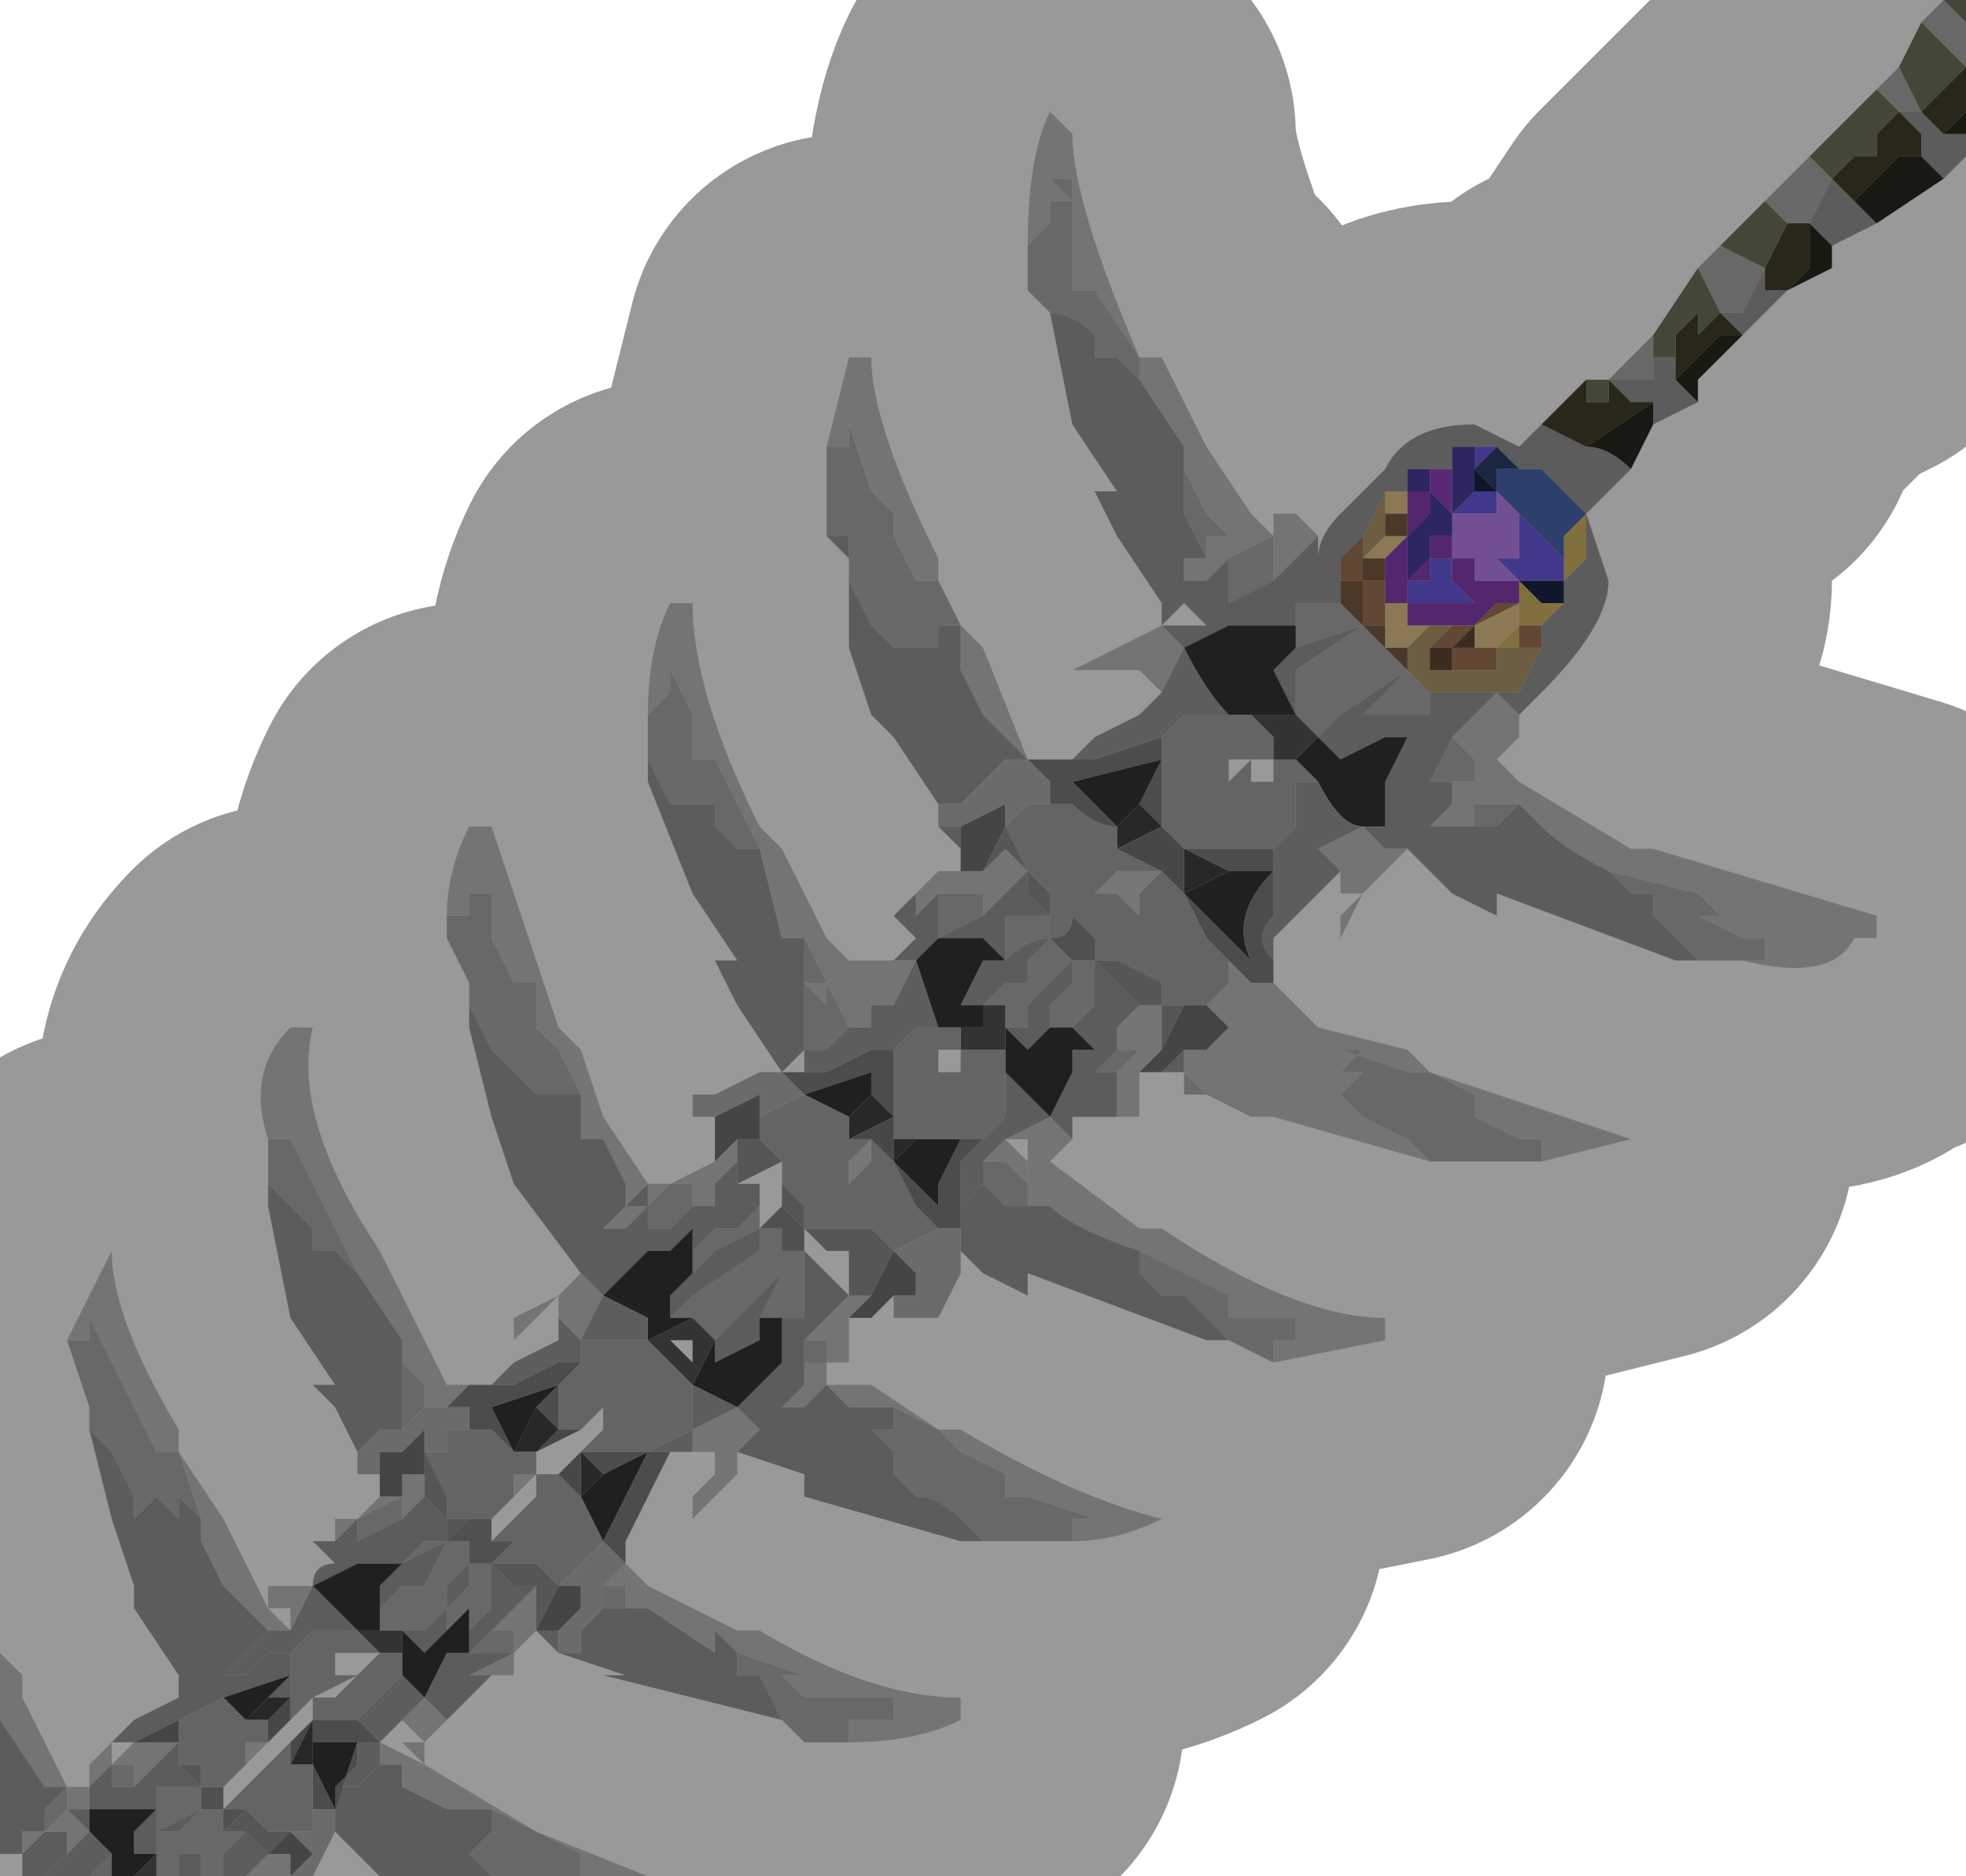 <?xml version="1.0" encoding="UTF-8" standalone="no"?>
<svg xmlns:xlink="http://www.w3.org/1999/xlink" height="4.2px" width="4.4px" xmlns="http://www.w3.org/2000/svg">
  <g transform="matrix(1.0, 0.0, 0.0, 1.0, 2.2, 2.0)">
    <path d="M1.2 -0.4 L1.2 -0.35 1.15 -0.3 1.2 -0.25 1.45 -0.1 1.5 -0.1 2.0 0.05 2.0 0.1 1.95 0.1 Q1.9 0.2 1.7 0.15 L1.75 0.15 1.75 0.1 1.8 0.1 1.85 0.1 1.7 0.1 1.6 0.05 1.65 0.05 1.6 0.0 1.4 -0.05 1.4 -0.05 Q1.3 -0.1 1.25 -0.15 L1.2 -0.2 1.1 -0.2 1.1 -0.15 1.1 -0.15 1.05 -0.15 1.05 -0.15 1.0 -0.15 1.05 -0.2 1.05 -0.25 1.1 -0.25 1.1 -0.3 1.05 -0.35 1.05 -0.35 1.1 -0.4 1.15 -0.45 1.2 -0.4 M0.65 0.2 L0.75 0.3 0.95 0.35 1.0 0.4 1.45 0.55 1.25 0.6 1.2 0.6 1.25 0.6 1.25 0.55 1.2 0.55 1.1 0.5 1.1 0.45 1.0 0.4 0.95 0.4 0.8 0.35 0.85 0.35 0.8 0.4 0.85 0.4 0.8 0.45 0.85 0.5 0.95 0.55 1.0 0.6 0.65 0.5 0.6 0.5 0.5 0.45 0.45 0.4 0.45 0.35 0.5 0.35 0.55 0.3 0.5 0.25 0.55 0.2 0.55 0.15 0.6 0.2 0.65 0.2 M0.35 0.4 L0.35 0.5 0.3 0.5 0.3 0.4 0.35 0.35 0.3 0.35 0.3 0.3 0.35 0.25 0.4 0.25 0.4 0.35 0.35 0.4 M0.15 0.6 L0.35 0.75 0.4 0.75 Q0.7 0.95 0.9 0.95 L0.9 1.0 0.65 1.05 0.65 1.0 0.7 1.0 0.7 0.95 0.75 0.95 0.65 0.95 0.55 0.95 0.55 0.9 0.35 0.8 Q0.2 0.75 0.15 0.7 L0.1 0.7 0.15 0.6 M-0.3 0.95 L-0.3 1.05 -0.35 1.05 -0.35 1.1 -0.35 1.1 -0.25 1.1 -0.1 1.2 -0.05 1.2 Q0.2 1.35 0.4 1.4 0.3 1.45 0.2 1.45 L0.2 1.4 0.25 1.4 0.1 1.35 0.05 1.35 0.05 1.3 -0.05 1.25 -0.1 1.2 -0.2 1.15 -0.3 1.15 -0.35 1.1 -0.35 1.1 -0.35 1.1 -0.4 1.15 -0.45 1.15 -0.4 1.1 -0.4 1.05 -0.35 1.05 -0.35 1.0 -0.4 1.0 -0.35 0.95 -0.3 0.9 -0.3 0.9 -0.25 0.9 -0.3 0.95 M-0.8 1.5 L-0.75 1.55 -0.55 1.65 -0.5 1.65 Q-0.25 1.8 -0.05 1.8 L-0.05 1.85 Q-0.15 1.9 -0.3 1.9 L-0.3 1.85 -0.25 1.85 -0.25 1.85 -0.2 1.85 -0.2 1.8 -0.35 1.8 -0.4 1.8 -0.45 1.75 -0.4 1.75 -0.4 1.75 -0.55 1.7 -0.6 1.65 -0.6 1.7 -0.75 1.6 -0.8 1.6 -0.8 1.55 -0.85 1.55 -0.85 1.55 -0.8 1.5 M-1.05 1.7 L-1.05 1.75 -1.05 1.75 -1.1 1.75 -1.15 1.75 -1.05 1.7 -1.05 1.65 -1.1 1.65 -1.1 1.65 -1.05 1.6 -1.0 1.55 -1.0 1.6 -1.0 1.65 -1.05 1.7 M-1.25 1.95 L-1.0 2.1 -1.0 2.1 -0.75 2.2 -0.9 2.2 -0.9 2.15 -1.0 2.1 -1.0 2.1 -1.1 2.05 -1.2 2.05 -1.3 2.0 -1.25 1.95 -1.3 1.95 -1.35 1.95 -1.35 1.9 -1.25 1.95 M-1.55 2.2 L-1.65 2.2 -1.6 2.15 -1.6 2.15 -1.55 2.15 -1.55 2.2 M-2.2 1.85 L-2.2 1.7 -2.15 1.75 -2.15 1.8 -2.05 2.0 -2.0 2.0 -2.0 1.95 -1.95 1.9 -1.95 1.95 -1.9 1.9 -1.85 1.9 -1.85 1.9 -1.8 1.9 -1.9 2.0 -1.9 1.95 Q-1.95 1.95 -1.95 1.95 L-2.0 2.0 -2.0 2.0 -2.0 2.05 -2.05 2.05 -2.05 2.05 -2.05 2.0 -2.1 2.0 -2.2 1.85 M-2.05 1.0 L-1.95 0.8 -1.95 0.8 Q-1.95 0.95 -1.8 1.2 L-1.8 1.25 -1.7 1.4 -1.6 1.6 -1.6 1.6 -1.55 1.65 -1.6 1.65 -1.6 1.65 -1.65 1.6 -1.65 1.6 -1.7 1.55 -1.75 1.45 -1.75 1.4 -1.8 1.25 -1.85 1.25 -1.9 1.15 -1.9 1.15 -1.95 1.05 -2.0 0.95 -2.0 1.0 -2.0 1.0 -2.05 1.0 M-1.45 1.4 L-1.45 1.4 -1.4 1.4 -1.35 1.35 -1.35 1.35 -1.35 1.35 -1.3 1.35 -1.3 1.3 -1.25 1.3 -1.25 1.35 -1.3 1.4 -1.3 1.4 -1.3 1.35 -1.4 1.4 -1.45 1.45 -1.45 1.45 -1.45 1.4 M-1.6 0.55 Q-1.65 0.4 -1.55 0.3 L-1.55 0.3 -1.5 0.3 Q-1.55 0.5 -1.35 0.8 L-1.35 0.8 -1.25 1.0 -1.2 1.1 -1.15 1.1 -1.2 1.15 -1.2 1.15 -1.25 1.15 -1.25 1.1 -1.3 1.05 -1.3 1.0 -1.4 0.85 -1.4 0.85 -1.5 0.65 -1.5 0.65 -1.5 0.65 -1.55 0.55 -1.55 0.45 -1.55 0.5 -1.55 0.55 -1.6 0.55 -1.6 0.55 M-1.2 0.05 Q-1.2 -0.05 -1.15 -0.15 L-1.1 -0.15 -1.1 -0.15 -0.95 0.3 -0.9 0.35 -0.85 0.5 -0.75 0.65 -0.8 0.7 -0.8 0.65 -0.85 0.55 -0.9 0.55 -0.9 0.45 -0.95 0.35 -1.0 0.3 -1.0 0.2 -1.05 0.2 -1.05 0.2 -1.1 0.1 -1.1 0.0 -1.15 0.0 -1.15 0.0 -1.15 0.05 -1.2 0.05 M-0.7 0.65 L-0.7 0.65 -0.6 0.6 -0.55 0.55 -0.55 0.6 -0.6 0.65 -0.6 0.7 -0.65 0.7 -0.65 0.7 -0.65 0.65 -0.7 0.65 -0.75 0.7 -0.75 0.7 -0.75 0.65 -0.75 0.65 -0.7 0.65 -0.7 0.65 M-0.75 -0.4 Q-0.75 -0.55 -0.7 -0.65 L-0.65 -0.65 Q-0.65 -0.45 -0.5 -0.15 L-0.45 -0.1 -0.35 0.1 -0.3 0.15 Q-0.35 0.2 -0.35 0.2 L-0.35 0.2 -0.3 0.2 -0.25 0.2 -0.25 0.25 -0.25 0.3 -0.3 0.3 -0.35 0.2 -0.4 0.1 -0.45 0.1 -0.5 -0.1 -0.5 -0.1 -0.6 -0.3 -0.6 -0.3 -0.65 -0.3 -0.65 -0.4 -0.7 -0.5 -0.7 -0.45 -0.7 -0.45 -0.75 -0.4 M-0.15 0.0 L-0.15 0.0 -0.15 0.0 -0.1 -0.05 -0.1 -0.05 -0.05 -0.05 -0.05 -0.05 0.0 -0.05 0.0 -0.05 0.05 -0.1 0.1 -0.05 0.05 0.0 0.0 0.05 0.0 0.0 -0.1 0.0 -0.15 0.05 -0.15 0.0 -0.15 0.0 M-0.35 -1.0 L-0.3 -1.2 -0.25 -1.2 Q-0.25 -1.05 -0.1 -0.75 L-0.1 -0.65 0.0 -0.55 0.1 -0.3 0.15 -0.3 0.1 -0.3 0.1 -0.3 0.05 -0.35 0.0 -0.4 -0.05 -0.5 -0.05 -0.5 -0.05 -0.6 -0.1 -0.7 -0.15 -0.7 -0.2 -0.8 -0.2 -0.85 -0.25 -0.9 -0.3 -1.05 -0.3 -1.0 -0.35 -1.0 -0.35 -1.0 M0.1 -1.45 Q0.1 -1.65 0.15 -1.75 L0.2 -1.7 0.2 -1.7 Q0.2 -1.55 0.35 -1.2 L0.4 -1.2 0.5 -1.0 0.6 -0.85 0.65 -0.8 0.65 -0.85 0.7 -0.85 0.75 -0.8 0.65 -0.7 0.65 -0.8 0.55 -0.75 0.5 -0.7 0.45 -0.7 0.45 -0.7 0.45 -0.75 0.5 -0.75 0.5 -0.8 0.55 -0.8 0.5 -0.85 0.45 -0.95 0.45 -1.0 0.35 -1.15 0.35 -1.2 0.25 -1.35 0.25 -1.35 Q0.2 -1.35 0.2 -1.35 L0.2 -1.6 0.15 -1.6 0.2 -1.55 0.15 -1.55 0.15 -1.5 0.1 -1.45 0.1 -1.45 M0.0 0.6 L0.05 0.55 0.1 0.6 0.1 0.65 0.05 0.6 0.0 0.6 M-0.75 0.7 L-0.75 0.7 -0.8 0.75 -0.85 0.75 -0.8 0.7 -0.8 0.7 -0.75 0.7 M-1.45 1.8 L-1.5 1.8 -1.45 1.8 M-1.5 1.8 L-1.5 1.8 -1.5 1.8 M-1.1 1.75 L-1.1 1.75 M-1.35 1.9 L-1.35 1.9 M-1.65 1.6 L-1.6 1.6 -1.65 1.6" fill="#c2c2c2" fill-rule="evenodd" stroke="none"/>
    <path d="M2.0 -1.8 L2.05 -1.85 2.1 -1.75 2.1 -1.75 2.05 -1.75 2.0 -1.8 M2.1 -1.95 L2.15 -2.0 2.2 -1.95 2.2 -1.85 2.1 -1.95 M1.7 0.15 L1.6 0.15 1.55 0.1 1.5 0.05 1.5 0.0 1.45 0.0 1.45 0.0 1.4 -0.05 1.4 -0.05 1.6 0.0 1.65 0.05 1.6 0.05 1.7 0.1 1.85 0.1 1.8 0.1 1.75 0.1 1.75 0.15 1.7 0.15 M1.25 0.6 L1.2 0.6 1.1 0.6 1.05 0.6 1.0 0.6 0.95 0.55 0.85 0.5 0.8 0.45 0.85 0.4 0.8 0.4 0.85 0.35 0.8 0.35 0.95 0.4 1.0 0.4 1.1 0.45 1.1 0.5 1.2 0.55 1.25 0.55 1.25 0.6 1.2 0.6 1.25 0.6 M0.65 1.05 L0.55 1.0 0.5 0.95 0.45 0.9 0.4 0.9 0.35 0.85 0.35 0.8 0.55 0.9 0.55 0.95 0.65 0.95 0.75 0.95 0.7 0.95 0.7 1.0 0.65 1.0 0.65 1.05 M-0.35 1.05 L-0.35 1.1 -0.35 1.1 -0.35 1.05 -0.4 1.05 -0.4 1.05 -0.45 1.05 -0.45 1.05 -0.4 1.05 -0.4 1.0 -0.35 1.0 -0.35 1.05 M0.2 1.45 L0.15 1.45 0.05 1.45 0.0 1.45 -0.05 1.4 Q-0.1 1.35 -0.15 1.35 L-0.2 1.3 -0.2 1.25 -0.25 1.2 -0.2 1.2 -0.2 1.15 -0.1 1.2 -0.05 1.25 0.05 1.3 0.05 1.35 0.1 1.35 0.25 1.4 0.2 1.4 0.2 1.45 M-0.3 1.9 L-0.4 1.9 -0.45 1.85 -0.5 1.75 -0.55 1.75 -0.55 1.7 -0.6 1.65 -0.55 1.7 -0.4 1.75 -0.4 1.75 -0.45 1.75 -0.4 1.8 -0.35 1.8 -0.2 1.8 -0.2 1.85 -0.25 1.85 -0.25 1.85 -0.3 1.85 -0.3 1.9 M-0.9 2.2 L-1.1 2.2 -1.15 2.15 -1.1 2.1 -1.15 2.1 -1.15 2.1 -1.1 2.1 -1.1 2.05 -1.0 2.1 -1.0 2.1 -0.9 2.15 -0.9 2.2 M-1.7 2.2 L-1.75 2.2 -1.75 2.15 -1.7 2.1 -1.7 2.1 -1.75 2.15 -1.8 2.15 -1.8 2.2 -1.85 2.2 -1.85 2.15 -1.85 2.1 -1.8 2.1 -1.75 2.05 -1.85 2.1 -1.85 2.0 -1.8 2.0 -1.8 2.0 -1.75 2.0 -1.75 2.0 -1.75 2.05 -1.7 2.05 -1.7 2.1 -1.65 2.1 -1.7 2.15 -1.7 2.2 M-2.0 1.2 L-2.0 1.15 -2.05 1.0 -2.05 1.0 -2.0 1.0 -2.0 1.0 -2.0 0.95 -1.95 1.05 -1.9 1.15 -1.9 1.15 -1.85 1.25 -1.8 1.25 -1.75 1.4 -1.8 1.35 -1.8 1.4 -1.85 1.35 -1.9 1.4 -1.9 1.35 -1.95 1.25 -2.0 1.2 M-1.6 0.65 L-1.6 0.55 -1.6 0.55 -1.55 0.55 -1.55 0.5 -1.55 0.45 -1.55 0.55 -1.5 0.65 -1.5 0.65 -1.5 0.65 -1.4 0.85 -1.4 0.85 -1.45 0.8 -1.5 0.8 -1.5 0.75 -1.55 0.7 -1.6 0.65 M-1.15 0.25 L-1.15 0.2 -1.2 0.1 -1.2 0.05 -1.15 0.05 -1.15 0.0 -1.15 0.0 -1.1 0.0 -1.1 0.1 -1.05 0.2 -1.05 0.2 -1.0 0.2 -1.0 0.3 -0.95 0.35 -0.9 0.45 -0.95 0.45 -0.95 0.45 -1.0 0.45 -1.05 0.4 -1.1 0.35 -1.15 0.25 -1.15 0.25 M-0.75 0.65 L-0.7 0.65 -0.7 0.65 -0.75 0.65 -0.75 0.65 -0.75 0.7 -0.75 0.65 M-0.75 -0.3 L-0.75 -0.4 -0.7 -0.45 -0.7 -0.45 -0.7 -0.5 -0.65 -0.4 -0.65 -0.3 -0.6 -0.3 -0.6 -0.3 -0.5 -0.1 -0.5 -0.1 -0.55 -0.1 -0.6 -0.15 -0.6 -0.2 -0.7 -0.2 -0.75 -0.3 M-0.35 -0.8 L-0.35 -0.85 -0.35 -1.0 -0.35 -1.0 -0.3 -1.0 -0.3 -1.05 -0.25 -0.9 -0.2 -0.85 -0.2 -0.8 -0.15 -0.7 -0.1 -0.7 -0.05 -0.6 -0.1 -0.6 -0.1 -0.55 -0.15 -0.55 -0.2 -0.55 -0.25 -0.6 -0.3 -0.7 -0.3 -0.8 -0.35 -0.8 M0.1 -1.35 L0.1 -1.45 0.1 -1.45 0.15 -1.5 0.15 -1.55 0.2 -1.55 0.15 -1.6 0.2 -1.6 0.2 -1.35 Q0.2 -1.35 0.25 -1.35 L0.25 -1.35 0.35 -1.2 0.35 -1.15 0.3 -1.2 0.25 -1.2 0.25 -1.25 Q0.2 -1.3 0.15 -1.3 L0.1 -1.35 M1.4 -1.15 L1.5 -1.25 1.5 -1.2 1.5 -1.15 1.45 -1.15 1.45 -1.15 1.4 -1.15 1.4 -1.15 M1.6 -1.4 L1.65 -1.45 1.75 -1.4 1.75 -1.4 1.7 -1.3 1.65 -1.3 1.65 -1.3 1.6 -1.4 M1.75 -1.55 L1.85 -1.65 1.9 -1.6 1.85 -1.5 1.8 -1.5 1.75 -1.55 M0.45 -0.95 L0.5 -0.85 0.55 -0.8 0.5 -0.8 0.5 -0.75 0.45 -0.75 0.5 -0.75 0.45 -0.85 0.45 -0.9 0.45 -0.95 M0.55 -0.75 L0.65 -0.8 0.65 -0.7 0.55 -0.65 0.55 -0.7 0.55 -0.75 M0.8 -0.65 L0.85 -0.6 0.95 -0.5 0.95 -0.5 0.95 -0.5 0.95 -0.5 1.0 -0.45 1.0 -0.4 0.9 -0.4 0.85 -0.4 0.95 -0.5 0.8 -0.4 0.75 -0.35 0.7 -0.4 0.7 -0.4 0.7 -0.4 0.7 -0.5 0.85 -0.6 0.7 -0.55 0.7 -0.55 0.7 -0.65 0.8 -0.65 M0.15 0.05 L0.15 0.1 0.2 0.15 0.25 0.15 0.25 0.25 0.2 0.3 0.15 0.3 0.15 0.25 0.2 0.2 0.2 0.15 0.15 0.2 0.1 0.25 0.1 0.3 0.05 0.3 0.05 0.25 0.0 0.25 0.05 0.2 0.1 0.2 0.1 0.15 0.15 0.1 Q0.1 0.1 0.05 0.15 L0.05 0.05 0.1 0.05 0.15 0.05 M1.05 -0.25 L1.05 -0.25 1.0 -0.25 1.0 -0.25 1.05 -0.35 1.1 -0.3 1.1 -0.25 1.05 -0.25 M1.1 -0.15 L1.1 -0.2 1.2 -0.2 1.15 -0.15 1.15 -0.15 1.1 -0.15 1.1 -0.15 M0.3 0.35 L0.35 0.35 0.3 0.4 0.25 0.4 0.3 0.35 M0.0 0.65 L0.0 0.6 0.05 0.6 0.1 0.65 0.1 0.7 0.05 0.7 0.0 0.65 0.0 0.65 M0.0 0.05 L-0.1 0.1 -0.1 0.05 -0.1 0.0 0.0 0.0 0.0 0.05 M-0.3 0.3 L-0.35 0.35 -0.35 0.35 -0.4 0.35 -0.4 0.3 -0.4 0.2 -0.4 0.15 -0.4 0.1 -0.35 0.2 -0.3 0.3 M-0.35 0.2 L-0.4 0.2 -0.35 0.25 -0.35 0.2 M-0.65 0.8 L-0.6 0.75 -0.6 0.75 -0.55 0.75 -0.5 0.7 -0.5 0.75 -0.6 0.8 -0.65 0.85 -0.65 0.85 -0.65 0.8 -0.65 0.8 M-0.7 0.95 L-0.65 0.9 -0.5 0.8 -0.5 0.75 -0.45 0.75 -0.45 0.8 -0.4 0.8 -0.4 0.9 -0.4 0.95 -0.45 0.95 -0.5 0.95 -0.5 0.95 -0.5 0.95 -0.45 0.85 -0.45 0.85 -0.55 0.95 -0.55 0.95 -0.6 1.0 -0.65 0.95 -0.65 0.95 -0.7 0.95 M-0.65 0.7 L-0.7 0.75 -0.7 0.75 -0.75 0.75 -0.75 0.7 -0.75 0.7 -0.7 0.65 -0.65 0.65 -0.65 0.7 M-1.3 1.05 L-1.25 1.1 -1.25 1.15 -1.3 1.2 -1.3 1.1 -1.3 1.1 -1.3 1.05 M-1.3 1.4 L-1.4 1.45 -1.4 1.4 -1.4 1.4 -1.3 1.35 -1.3 1.4 M-1.35 1.6 L-1.3 1.55 -1.25 1.55 -1.25 1.55 -1.2 1.45 -1.2 1.45 -1.3 1.5 -1.3 1.5 -1.25 1.45 -1.25 1.45 -1.2 1.45 -1.15 1.45 -1.15 1.5 -1.1 1.5 -1.1 1.55 -1.1 1.6 -1.15 1.65 -1.15 1.6 -1.2 1.65 -1.2 1.6 -1.15 1.55 -1.15 1.5 -1.2 1.55 -1.2 1.6 -1.25 1.65 -1.3 1.65 -1.3 1.65 -1.35 1.65 -1.35 1.6 M-1.1 1.5 L-1.1 1.5 M-1.3 1.5 L-1.3 1.5 M-1.1 1.65 L-1.05 1.65 -1.05 1.7 -1.1 1.7 -1.1 1.7 -1.15 1.7 -1.1 1.65 M-1.9 2.0 L-1.95 2.0 -1.95 2.0 -1.95 1.95 Q-1.95 1.95 -1.9 1.95 L-1.9 2.0 M-2.05 2.05 L-2.1 2.1 -2.1 2.05 -2.05 2.0 -2.05 2.05 M-2.05 2.1 L-2.05 2.15 -2.05 2.1 M-0.85 1.55 L-0.8 1.55 -0.8 1.6 -0.85 1.6 -0.85 1.55 M-2.05 2.15 L-2.05 2.15" fill="#aeaeae" fill-rule="evenodd" stroke="none"/>
    <path d="M2.2 -1.7 L2.2 -1.65 2.15 -1.6 2.1 -1.65 2.1 -1.7 2.05 -1.75 2.1 -1.75 2.1 -1.75 2.1 -1.75 2.15 -1.7 2.15 -1.7 2.2 -1.7 M2.0 -1.5 L1.9 -1.45 1.9 -1.45 1.85 -1.5 1.85 -1.5 1.8 -1.5 1.85 -1.5 1.9 -1.6 1.95 -1.55 1.95 -1.55 1.95 -1.55 2.0 -1.5 M1.8 -1.35 L1.7 -1.25 1.65 -1.3 1.7 -1.3 1.75 -1.4 1.75 -1.35 1.8 -1.35 1.8 -1.35 M1.6 -1.1 L1.5 -1.05 1.5 -1.1 1.45 -1.1 1.45 -1.1 1.4 -1.15 1.45 -1.15 1.45 -1.15 1.5 -1.15 1.5 -1.2 1.55 -1.2 1.55 -1.15 1.6 -1.1 M1.45 -0.95 L1.4 -0.9 1.35 -0.85 1.4 -0.7 Q1.4 -0.6 1.25 -0.45 1.2 -0.4 1.2 -0.4 L1.15 -0.45 1.1 -0.4 1.05 -0.35 1.05 -0.35 1.0 -0.25 1.0 -0.25 1.05 -0.25 1.05 -0.25 1.05 -0.2 1.0 -0.15 1.05 -0.15 1.05 -0.15 1.1 -0.15 1.1 -0.15 1.1 -0.15 1.15 -0.15 1.15 -0.15 1.2 -0.2 1.25 -0.15 Q1.3 -0.1 1.4 -0.05 L1.45 0.0 1.45 0.0 1.5 0.0 1.5 0.05 1.55 0.1 1.6 0.15 1.55 0.15 1.15 0.0 1.15 0.05 1.05 0.0 0.95 -0.1 0.9 -0.1 0.85 -0.15 0.9 -0.15 0.9 -0.25 0.95 -0.35 0.95 -0.35 0.9 -0.35 0.8 -0.3 0.75 -0.35 0.8 -0.4 0.95 -0.5 0.85 -0.4 0.9 -0.4 1.0 -0.4 1.0 -0.45 1.0 -0.45 1.15 -0.45 1.2 -0.45 1.25 -0.55 1.25 -0.6 1.3 -0.65 1.3 -0.65 1.3 -0.7 1.35 -0.75 1.35 -0.8 1.35 -0.85 1.3 -0.9 1.25 -0.95 1.2 -0.95 1.15 -1.0 1.1 -1.0 1.1 -1.0 1.05 -1.0 1.05 -0.95 1.0 -0.95 0.95 -0.95 0.95 -0.9 0.95 -0.9 0.9 -0.9 0.9 -0.9 0.85 -0.8 0.8 -0.75 0.8 -0.7 0.8 -0.65 0.8 -0.65 0.7 -0.65 0.7 -0.55 0.7 -0.55 0.85 -0.6 0.85 -0.6 0.7 -0.5 0.7 -0.4 0.65 -0.5 0.7 -0.55 0.7 -0.6 0.65 -0.6 0.55 -0.6 0.45 -0.55 0.4 -0.6 0.5 -0.6 0.45 -0.65 0.45 -0.65 0.4 -0.6 0.4 -0.65 0.3 -0.8 0.25 -0.9 0.25 -0.9 0.3 -0.9 0.2 -1.05 0.15 -1.3 0.1 -1.35 0.15 -1.3 Q0.2 -1.3 0.25 -1.25 L0.25 -1.2 0.3 -1.2 0.35 -1.15 0.45 -1.0 0.45 -0.95 0.45 -0.9 0.45 -0.85 0.5 -0.75 0.45 -0.75 0.45 -0.7 0.45 -0.7 0.5 -0.7 0.55 -0.75 0.55 -0.7 0.55 -0.65 0.65 -0.7 0.75 -0.8 0.75 -0.75 Q0.75 -0.8 0.8 -0.85 L0.9 -0.95 Q0.95 -1.05 1.1 -1.05 L1.2 -1.0 1.25 -1.05 1.35 -1.0 1.35 -1.0 Q1.4 -1.0 1.45 -0.95 M0.45 0.4 L0.4 0.4 0.45 0.35 0.45 0.4 M0.3 0.5 L0.25 0.5 0.2 0.5 0.2 0.55 0.15 0.5 0.2 0.4 0.2 0.35 0.25 0.35 0.2 0.3 0.25 0.25 0.25 0.15 0.3 0.2 0.35 0.25 0.3 0.3 0.3 0.35 0.25 0.4 0.3 0.4 0.3 0.5 M0.55 1.0 L0.5 1.0 0.1 0.85 0.1 0.9 0.0 0.85 -0.05 0.8 -0.05 0.75 -0.05 0.7 -0.05 0.7 0.0 0.65 0.0 0.65 0.05 0.7 0.1 0.7 0.15 0.7 Q0.2 0.75 0.35 0.8 L0.35 0.85 0.4 0.9 0.45 0.9 0.5 0.95 0.55 1.0 M0.05 1.45 L-0.05 1.45 -0.4 1.35 -0.4 1.3 -0.55 1.25 -0.5 1.2 -0.55 1.15 -0.5 1.1 -0.45 1.05 -0.45 0.95 -0.4 0.95 -0.4 0.9 -0.4 0.8 Q-0.35 0.85 -0.35 0.85 L-0.3 0.9 -0.3 0.9 -0.35 0.95 -0.4 1.0 -0.4 1.05 -0.45 1.05 -0.45 1.05 -0.4 1.05 -0.4 1.05 -0.4 1.1 -0.45 1.15 -0.4 1.15 -0.35 1.1 -0.35 1.1 -0.35 1.1 -0.3 1.15 -0.2 1.15 -0.2 1.2 -0.25 1.2 -0.2 1.25 -0.2 1.3 -0.15 1.35 Q-0.1 1.35 -0.05 1.4 L0.0 1.45 0.05 1.45 M-0.4 1.9 L-0.45 1.85 -0.85 1.75 -0.85 1.75 -0.8 1.75 -0.95 1.7 -0.95 1.7 -1.0 1.65 -0.95 1.65 -0.95 1.7 -0.95 1.7 -0.9 1.7 -0.9 1.65 -0.85 1.6 -0.8 1.6 -0.8 1.55 -0.8 1.6 -0.75 1.6 -0.6 1.7 -0.6 1.65 -0.55 1.7 -0.55 1.75 -0.5 1.75 -0.45 1.85 -0.4 1.9 M-1.1 1.75 L-1.15 1.8 -1.15 1.8 -1.2 1.85 -1.25 1.8 -1.2 1.7 -1.15 1.7 -1.15 1.65 -1.15 1.65 -1.1 1.6 -1.1 1.55 -1.1 1.5 -1.05 1.55 -1.0 1.55 -1.05 1.6 -1.1 1.65 -1.1 1.65 -1.15 1.7 -1.1 1.7 -1.1 1.7 -1.05 1.7 -1.15 1.75 -1.1 1.75 M-1.1 2.2 L-1.35 2.2 -1.45 2.1 -1.45 2.05 -1.45 2.0 -1.4 2.0 -1.35 1.95 -1.35 1.9 -1.35 1.95 -1.3 1.95 -1.3 2.0 -1.2 2.05 -1.1 2.05 -1.1 2.1 -1.15 2.1 -1.15 2.1 -1.1 2.1 -1.15 2.15 -1.1 2.2 M-1.65 2.2 L-1.7 2.2 -1.7 2.15 -1.65 2.1 -1.7 2.1 -1.65 2.1 -1.6 2.15 -1.65 2.2 M-1.75 2.2 L-1.8 2.2 -1.8 2.15 -1.75 2.15 -1.7 2.1 -1.7 2.1 -1.75 2.15 -1.75 2.2 M-2.1 2.2 L-2.15 2.2 -2.15 2.15 -2.2 2.15 -2.2 1.85 -2.1 2.0 -2.05 2.0 -2.1 2.05 -2.1 2.1 -2.15 2.1 -2.15 2.15 -2.1 2.1 -2.1 2.1 -2.05 2.1 -2.05 2.15 -2.05 2.15 -2.1 2.2 M-2.0 2.0 L-2.0 2.0 -2.0 2.0 -1.95 1.95 -1.95 2.0 -1.95 2.0 -1.9 2.0 -1.8 1.9 -1.8 1.95 -1.75 2.0 -1.8 2.0 -1.8 2.0 -1.85 2.0 -1.85 2.1 -1.75 2.05 -1.8 2.1 -1.85 2.1 -1.85 2.15 -1.9 2.15 -1.9 2.1 -1.85 2.05 -1.9 2.05 -1.95 2.05 -1.95 2.05 -2.0 2.05 -2.0 2.1 -2.05 2.05 -2.0 2.05 -2.0 2.0 M-1.9 1.9 L-1.95 1.9 -1.95 1.9 -1.9 1.85 -1.9 1.85 -1.8 1.8 -1.8 1.75 -1.9 1.6 -1.9 1.55 -1.95 1.4 -2.0 1.2 -1.95 1.25 -1.9 1.35 -1.9 1.4 -1.85 1.35 -1.8 1.4 -1.8 1.35 -1.75 1.4 -1.75 1.45 -1.7 1.55 -1.65 1.6 -1.65 1.6 -1.6 1.65 -1.6 1.65 -1.65 1.7 -1.7 1.75 -1.7 1.75 -1.65 1.75 -1.6 1.7 -1.55 1.7 -1.55 1.7 -1.55 1.75 -1.55 1.8 -1.6 1.8 -1.55 1.75 -1.7 1.8 -1.65 1.85 -1.6 1.85 -1.65 1.85 -1.7 1.8 -1.8 1.85 -1.8 1.85 -1.9 1.9 -1.9 1.9 M-1.5 1.55 Q-1.5 1.5 -1.45 1.5 L-1.45 1.5 -1.5 1.45 -1.45 1.45 -1.45 1.45 -1.4 1.4 -1.4 1.4 -1.4 1.45 -1.3 1.4 -1.3 1.4 -1.25 1.35 -1.2 1.4 -1.2 1.45 -1.2 1.45 -1.25 1.55 -1.25 1.55 -1.3 1.55 -1.35 1.6 -1.35 1.55 -1.3 1.5 -1.3 1.5 -1.3 1.5 -1.2 1.45 -1.25 1.45 -1.25 1.45 -1.3 1.5 -1.35 1.5 -1.35 1.5 -1.4 1.5 -1.4 1.5 -1.5 1.55 -1.5 1.55 M-1.35 1.3 L-1.35 1.3 -1.35 1.25 -1.35 1.3 M-1.4 1.25 L-1.45 1.15 -1.5 1.1 -1.45 1.1 -1.45 1.1 -1.55 0.95 -1.6 0.7 -1.6 0.65 -1.55 0.7 -1.5 0.75 -1.5 0.8 -1.45 0.8 -1.4 0.85 -1.3 1.0 -1.3 1.05 -1.3 1.1 -1.3 1.1 -1.3 1.2 -1.35 1.2 -1.35 1.2 -1.4 1.25 M-0.9 0.85 L-1.05 0.65 -1.05 0.65 -1.1 0.5 -1.15 0.3 -1.15 0.25 -1.15 0.25 -1.1 0.35 -1.05 0.4 -1.0 0.45 -0.95 0.45 -0.95 0.45 -0.9 0.45 -0.9 0.55 -0.85 0.55 -0.8 0.65 -0.8 0.7 -0.75 0.65 -0.75 0.7 -0.75 0.75 -0.7 0.75 -0.7 0.75 -0.65 0.7 -0.65 0.7 -0.6 0.7 -0.6 0.65 -0.55 0.6 -0.55 0.65 -0.5 0.65 -0.5 0.7 -0.55 0.75 -0.6 0.75 -0.6 0.75 -0.65 0.8 -0.65 0.75 -0.7 0.8 -0.75 0.8 -0.85 0.9 -0.9 0.85 -0.9 0.85 M-0.45 0.4 L-0.55 0.25 -0.6 0.15 -0.6 0.15 -0.55 0.15 -0.65 0.0 -0.75 -0.25 -0.75 -0.3 -0.7 -0.2 -0.6 -0.2 -0.6 -0.15 -0.55 -0.1 -0.5 -0.1 -0.45 0.1 -0.4 0.1 -0.4 0.15 -0.4 0.2 -0.4 0.3 -0.4 0.35 -0.35 0.35 -0.4 0.35 -0.4 0.35 -0.45 0.4 -0.45 0.4 -0.45 0.4 M-0.2 0.15 L-0.15 0.1 -0.15 0.1 -0.2 0.05 -0.15 0.0 -0.15 0.05 -0.1 0.0 -0.1 0.05 -0.1 0.1 0.0 0.05 0.05 0.0 0.1 -0.05 0.1 0.0 0.15 0.05 0.1 0.05 0.05 0.05 0.05 0.15 Q0.1 0.1 0.15 0.1 L0.1 0.15 0.1 0.2 0.05 0.2 0.0 0.25 -0.05 0.25 0.0 0.15 0.05 0.15 0.0 0.1 0.0 0.1 -0.05 0.1 -0.05 0.1 -0.1 0.1 -0.15 0.15 -0.2 0.15 M-0.05 -0.15 L-0.05 -0.1 -0.1 -0.15 -0.05 -0.15 M-0.1 -0.2 L-0.2 -0.35 -0.25 -0.4 -0.3 -0.55 -0.3 -0.75 -0.35 -0.8 -0.3 -0.8 -0.3 -0.7 -0.25 -0.6 -0.2 -0.55 -0.15 -0.55 -0.1 -0.55 -0.1 -0.6 -0.05 -0.6 -0.05 -0.5 -0.05 -0.5 0.0 -0.4 0.05 -0.35 0.1 -0.3 0.05 -0.3 -0.05 -0.2 -0.1 -0.2 -0.1 -0.2 M1.7 -1.25 L1.7 -1.25 M0.85 -0.75 L0.85 -0.75 0.85 -0.75 M1.2 -0.95 L1.2 -0.95 M1.25 -0.55 L1.25 -0.55 M0.05 0.3 L0.1 0.3 0.1 0.25 0.15 0.2 0.2 0.15 0.2 0.2 0.15 0.25 0.15 0.3 0.1 0.35 0.05 0.3 M0.0 0.25 L0.0 0.25 M-0.65 0.85 L-0.65 0.85 -0.6 0.8 -0.5 0.75 -0.5 0.8 -0.65 0.9 -0.7 0.95 -0.7 0.9 -0.65 0.85 -0.65 0.85 M-0.6 1.0 L-0.55 0.95 -0.55 0.95 -0.45 0.85 -0.45 0.85 -0.5 0.95 -0.5 0.95 -0.5 1.0 -0.6 1.05 -0.6 1.0 M-0.75 0.7 L-0.8 0.7 -0.8 0.7 -0.85 0.75 -0.8 0.75 -0.75 0.7 -0.75 0.7 M-0.3 0.9 L-0.3 0.9 M-1.45 1.45 L-1.45 1.45 M-1.3 1.65 L-1.25 1.65 -1.2 1.6 -1.2 1.55 -1.15 1.5 -1.15 1.55 -1.2 1.6 -1.2 1.65 -1.25 1.7 -1.3 1.65 M-1.65 1.6 L-1.65 1.65 -1.65 1.6 M-1.45 2.1 L-1.45 2.1" fill="#999999" fill-rule="evenodd" stroke="none"/>
    <path d="M2.2 -1.85 L2.2 -1.75 2.15 -1.7 2.15 -1.7 2.1 -1.75 2.1 -1.75 2.2 -1.85 M1.25 -1.05 L1.3 -1.1 1.35 -1.15 1.35 -1.1 1.4 -1.1 1.4 -1.15 1.45 -1.1 1.45 -1.1 1.5 -1.1 1.35 -1.0 1.25 -1.05 M1.9 -1.6 L1.95 -1.65 Q2.0 -1.65 2.0 -1.65 L2.0 -1.7 2.05 -1.75 2.1 -1.7 2.1 -1.65 2.05 -1.65 2.05 -1.65 2.0 -1.6 1.95 -1.55 1.95 -1.55 1.9 -1.6 M1.5 -1.2 L1.55 -1.2 1.55 -1.25 1.6 -1.3 1.6 -1.25 1.65 -1.3 1.7 -1.25 1.65 -1.25 1.55 -1.15 1.55 -1.2 1.5 -1.2 M1.75 -1.4 L1.75 -1.4 1.8 -1.5 1.85 -1.5 1.85 -1.5 1.85 -1.4 1.8 -1.35 1.75 -1.35 1.75 -1.4" fill="#43412c" fill-rule="evenodd" stroke="none"/>
    <path d="M1.85 -1.65 L1.95 -1.75 2.0 -1.8 2.05 -1.75 2.0 -1.7 2.0 -1.65 Q2.0 -1.65 1.95 -1.65 L1.9 -1.6 1.85 -1.65 M2.05 -1.85 L2.05 -1.85 2.1 -1.95 2.2 -1.85 2.1 -1.75 2.05 -1.85 M2.15 -2.0 L2.2 -2.0 2.2 -1.95 2.15 -2.0 M1.35 -1.15 L1.4 -1.15 1.4 -1.1 1.35 -1.1 1.35 -1.15 M1.5 -1.25 L1.6 -1.4 1.65 -1.3 1.65 -1.3 1.6 -1.25 1.6 -1.3 1.55 -1.25 1.55 -1.2 1.5 -1.2 1.5 -1.25 M1.65 -1.45 L1.75 -1.55 1.8 -1.5 1.75 -1.4 1.75 -1.4 1.75 -1.4 1.65 -1.45 M1.4 -1.15 L1.4 -1.15" fill="#71745d" fill-rule="evenodd" stroke="none"/>
    <path d="M2.2 -1.75 L2.2 -1.7 2.15 -1.7 2.2 -1.75 M2.15 -1.6 L2.0 -1.5 1.95 -1.55 1.95 -1.55 2.0 -1.6 2.05 -1.65 2.05 -1.65 2.1 -1.65 2.15 -1.6 M1.9 -1.45 L1.9 -1.4 1.8 -1.35 1.85 -1.4 1.85 -1.5 1.9 -1.45 1.9 -1.45 M1.7 -1.25 L1.6 -1.15 1.6 -1.1 1.55 -1.15 1.65 -1.25 1.7 -1.25 1.7 -1.25 M1.5 -1.05 L1.45 -0.95 Q1.4 -1.0 1.35 -1.0 L1.35 -1.0 1.5 -1.1 1.5 -1.05 M1.8 -1.35 L1.8 -1.35" fill="#292a22" fill-rule="evenodd" stroke="none"/>
    <path d="M1.2 -0.65 L1.2 -0.7 1.25 -0.65 Q1.25 -0.65 1.3 -0.65 L1.25 -0.6 1.25 -0.6 1.2 -0.6 1.2 -0.55 1.15 -0.55 1.15 -0.5 Q1.15 -0.5 1.15 -0.55 L1.05 -0.55 1.1 -0.55 1.15 -0.55 1.15 -0.55 1.2 -0.6 1.2 -0.6 1.2 -0.65 M1.05 -0.55 L1.05 -0.55 1.05 -0.55 M1.35 -0.85 L1.35 -0.8 1.35 -0.75 1.3 -0.7 1.3 -0.75 1.3 -0.8 1.35 -0.85 M1.25 -0.7 L1.3 -0.7 1.25 -0.7 1.25 -0.7 M1.1 -0.55 L1.1 -0.55 M1.2 -0.7 L1.2 -0.7" fill="#d4ba65" fill-rule="evenodd" stroke="none"/>
    <path d="M1.2 -0.95 L1.25 -0.95 1.3 -0.9 1.35 -0.85 1.3 -0.8 1.3 -0.75 1.25 -0.8 1.25 -0.8 1.2 -0.85 1.2 -0.85 1.2 -0.85 1.15 -0.9 1.15 -0.9 1.15 -0.95 1.2 -0.95 1.2 -0.95" fill="#4c67b6" fill-rule="evenodd" stroke="none"/>
    <path d="M1.05 -0.75 L1.05 -0.7 1.1 -0.65 1.05 -0.65 1.05 -0.65 1.0 -0.65 1.0 -0.65 0.95 -0.65 0.95 -0.7 1.0 -0.7 1.0 -0.75 1.05 -0.75 1.05 -0.75 M1.1 -1.0 L1.15 -1.0 1.1 -0.95 1.1 -1.0 1.1 -1.0 M1.15 -0.9 L1.15 -0.9 1.15 -0.85 1.1 -0.85 1.1 -0.85 1.05 -0.85 1.1 -0.9 1.15 -0.9 1.15 -0.9 M1.25 -0.7 L1.2 -0.7 1.15 -0.75 1.15 -0.75 1.2 -0.75 1.2 -0.8 1.2 -0.85 1.2 -0.85 1.25 -0.8 1.25 -0.8 1.3 -0.75 1.3 -0.7 1.25 -0.7 1.25 -0.7 M1.05 -0.85 L1.05 -0.85" fill="#6e5de7" fill-rule="evenodd" stroke="none"/>
    <path d="M1.3 -0.7 L1.3 -0.65 Q1.25 -0.65 1.25 -0.65 L1.2 -0.7 1.25 -0.7 1.25 -0.7 1.3 -0.7 M1.1 -0.95 L1.1 -0.95 1.15 -0.9 1.1 -0.9 1.1 -1.0 1.1 -0.95 M1.25 -0.7 L1.25 -0.7" fill="#1c2746" fill-rule="evenodd" stroke="none"/>
    <path d="M0.95 -0.9 L0.95 -0.85 0.95 -0.85 0.9 -0.85 0.9 -0.85 0.9 -0.9 0.9 -0.9 0.95 -0.9 0.95 -0.9 M0.95 -0.8 L0.95 -0.8 0.9 -0.75 0.9 -0.75 0.85 -0.75 0.9 -0.8 0.9 -0.8 0.9 -0.8 0.95 -0.8 M0.95 -0.65 L0.95 -0.6 1.0 -0.6 1.0 -0.6 1.0 -0.6 0.95 -0.55 0.95 -0.55 0.95 -0.5 0.95 -0.5 0.95 -0.55 0.9 -0.55 0.9 -0.6 0.85 -0.6 0.9 -0.6 0.9 -0.65 0.95 -0.65 M1.2 -0.65 L1.2 -0.65 1.2 -0.6 1.2 -0.6 1.15 -0.55 1.15 -0.55 1.1 -0.55 1.1 -0.55 1.1 -0.6 1.15 -0.65 1.2 -0.65 M0.85 -0.75 L0.85 -0.75 M1.3 -0.65 L1.3 -0.65 1.25 -0.6 1.25 -0.55 1.25 -0.6 1.25 -0.6 1.3 -0.65 M1.1 -0.6 L1.1 -0.6" fill="#e7c990" fill-rule="evenodd" stroke="none"/>
    <path d="M1.2 -0.7 L1.2 -0.7 1.15 -0.7 1.15 -0.7 1.1 -0.7 1.1 -0.75 1.05 -0.75 1.05 -0.8 1.05 -0.8 1.05 -0.85 1.1 -0.85 1.1 -0.85 1.15 -0.85 1.15 -0.9 1.2 -0.85 1.2 -0.85 1.2 -0.8 1.2 -0.75 1.15 -0.75 1.15 -0.75 1.2 -0.7 1.25 -0.7 1.2 -0.7 1.2 -0.7 M1.05 -0.85 L1.05 -0.85" fill="#bc83f3" fill-rule="evenodd" stroke="none"/>
    <path d="M0.95 -0.9 L1.0 -0.9 1.0 -0.85 1.0 -0.85 0.95 -0.8 0.95 -0.75 0.95 -0.7 0.95 -0.7 0.95 -0.65 1.0 -0.65 1.0 -0.65 1.05 -0.65 1.05 -0.65 1.1 -0.65 1.05 -0.7 1.05 -0.75 Q1.05 -0.75 1.1 -0.75 L1.1 -0.7 1.15 -0.7 1.15 -0.7 1.15 -0.7 1.2 -0.7 1.2 -0.7 1.2 -0.65 1.15 -0.65 1.1 -0.6 1.05 -0.6 1.0 -0.6 1.0 -0.6 0.95 -0.6 0.95 -0.65 0.9 -0.65 0.9 -0.7 0.9 -0.7 0.9 -0.75 0.95 -0.8 0.95 -0.8 0.95 -0.85 0.95 -0.9 M1.2 -0.65 L1.2 -0.65 M0.95 -0.7 L0.95 -0.7 1.0 -0.75 1.0 -0.8 1.05 -0.8 1.05 -0.75 1.0 -0.75 1.0 -0.7 0.95 -0.7" fill="#8b40b8" fill-rule="evenodd" stroke="none"/>
    <path d="M1.1 -0.55 L1.1 -0.6 1.1 -0.55 1.1 -0.55 1.1 -0.55 1.1 -0.55 M1.2 -0.65 L1.15 -0.65 1.1 -0.6 1.2 -0.65 M1.1 -0.6 L1.1 -0.6" fill="#fce2b2" fill-rule="evenodd" stroke="none"/>
    <path d="M0.9 -0.7 L0.9 -0.7 0.9 -0.65 0.95 -0.65 0.9 -0.65 0.9 -0.6 0.85 -0.6 0.85 -0.65 0.85 -0.7 0.85 -0.7 0.9 -0.7 M1.1 -0.6 L1.15 -0.65 1.2 -0.65 1.1 -0.6 1.05 -0.55 1.05 -0.55 1.0 -0.55 1.05 -0.6 1.1 -0.6 1.1 -0.6 1.1 -0.6 M0.85 -0.75 L0.85 -0.75 0.85 -0.7 0.8 -0.7 0.8 -0.7 0.8 -0.75 0.85 -0.8 0.85 -0.75 M0.95 -0.5 L0.95 -0.5 1.0 -0.5 1.0 -0.5 0.95 -0.5 0.95 -0.5 M1.05 -0.5 L1.05 -0.55 1.1 -0.55 1.05 -0.55 1.15 -0.55 Q1.15 -0.5 1.15 -0.5 L1.15 -0.5 1.1 -0.5 1.05 -0.5 1.05 -0.5 M1.0 -0.5 L1.0 -0.5 1.0 -0.5 M1.25 -0.55 L1.25 -0.55 1.25 -0.55 1.2 -0.55 1.15 -0.55 1.2 -0.55 1.2 -0.6 1.25 -0.6 1.25 -0.55 M1.05 -0.55 L1.05 -0.55 M1.1 -0.55 L1.1 -0.55" fill="#a17756" fill-rule="evenodd" stroke="none"/>
    <path d="M1.0 -0.6 L1.05 -0.6 1.1 -0.6 1.05 -0.6 1.0 -0.55 1.0 -0.5 1.05 -0.5 1.05 -0.5 1.1 -0.5 1.15 -0.5 1.15 -0.5 1.15 -0.55 1.2 -0.55 1.25 -0.55 1.25 -0.55 1.2 -0.45 1.15 -0.45 1.0 -0.45 1.0 -0.45 0.95 -0.5 0.95 -0.55 0.95 -0.55 1.0 -0.6 1.0 -0.6 M0.9 -0.9 L0.9 -0.85 0.9 -0.8 0.9 -0.8 0.85 -0.75 0.85 -0.8 0.9 -0.9 M1.0 -0.5 L0.95 -0.5 1.0 -0.5 1.0 -0.5" fill="#b49c70" fill-rule="evenodd" stroke="none"/>
    <path d="M1.2 -0.95 L1.2 -0.95 1.2 -0.95 1.2 -0.95 1.15 -0.95 1.2 -0.95" fill="#5f6227" fill-rule="evenodd" stroke="none"/>
    <path d="M1.1 -1.0 L1.1 -1.0 1.1 -0.9 1.1 -1.0 1.1 -1.0 M1.15 -1.0 L1.2 -0.95 1.2 -0.95 1.15 -0.95 1.15 -0.9 1.1 -0.95 1.1 -0.95 1.15 -1.0 M1.15 -0.9 L1.15 -0.9 M1.05 -0.85 L1.1 -0.9 1.05 -0.85" fill="#2e3f70" fill-rule="evenodd" stroke="none"/>
    <path d="M0.95 -0.7 L0.95 -0.7 0.95 -0.75 0.95 -0.8 1.0 -0.85 1.0 -0.85 1.0 -0.9 0.95 -0.9 0.95 -0.9 0.95 -0.95 1.0 -0.95 1.05 -0.95 1.0 -0.95 1.0 -0.9 1.05 -0.85 1.05 -0.8 1.0 -0.8 1.0 -0.75 0.95 -0.7 0.95 -0.7 M1.05 -0.8 L1.05 -0.8 M0.95 -0.9 L0.95 -0.9 M1.05 -0.95 L1.05 -1.0 1.1 -1.0 1.1 -0.9 1.05 -0.85 1.05 -0.85 1.05 -0.85 1.05 -0.85 1.05 -0.95" fill="#4b409f" fill-rule="evenodd" stroke="none"/>
    <path d="M1.15 -0.7 L1.15 -0.7 1.1 -0.7 1.1 -0.75 Q1.05 -0.75 1.05 -0.75 L1.05 -0.8 1.0 -0.8 1.05 -0.8 1.05 -0.85 1.0 -0.9 1.0 -0.95 1.05 -0.95 1.05 -0.85 1.05 -0.85 1.05 -0.8 1.05 -0.75 1.1 -0.75 1.1 -0.7 1.15 -0.7 M1.05 -0.75 L1.05 -0.75" fill="#9444c4" fill-rule="evenodd" stroke="none"/>
    <path d="M0.95 -0.85 L0.95 -0.8 0.9 -0.8 0.9 -0.8 0.9 -0.85 0.9 -0.85 0.95 -0.85 0.95 -0.85 M0.9 -0.75 L0.9 -0.7 0.85 -0.7 0.85 -0.7 0.85 -0.65 0.85 -0.6 0.8 -0.65 0.8 -0.65 0.8 -0.7 0.8 -0.7 0.85 -0.7 0.85 -0.75 0.9 -0.75 0.9 -0.75 M0.85 -0.6 L0.85 -0.6 0.9 -0.6 0.9 -0.55 0.95 -0.55 0.95 -0.5 0.95 -0.5 0.95 -0.5 1.0 -0.5 1.0 -0.5 0.95 -0.5 0.95 -0.5 0.85 -0.6 M0.95 -0.5 L0.95 -0.5" fill="#7e5d43" fill-rule="evenodd" stroke="none"/>
    <path d="M1.05 -0.85 L1.05 -0.85 1.05 -0.85" fill="#747730" fill-rule="evenodd" stroke="none"/>
    <path d="M1.0 -0.5 L1.0 -0.55 1.05 -0.55 1.05 -0.55 1.1 -0.6 1.1 -0.55 1.05 -0.55 1.05 -0.5 1.0 -0.5 1.0 -0.5 1.0 -0.5 0.95 -0.5 1.0 -0.5 1.0 -0.5 M1.05 -0.55 L1.05 -0.55" fill="#644a35" fill-rule="evenodd" stroke="none"/>
    <path d="M0.15 0.1 Q0.2 0.1 0.2 0.05 L0.25 0.1 0.25 0.15 0.2 0.15 0.15 0.1 M-0.4 0.75 L-0.4 0.75 -0.4 0.75 -0.4 0.8 -0.45 0.8 -0.45 0.75 -0.5 0.75 -0.45 0.7 -0.45 0.7 -0.4 0.75 M-1.15 1.4 L-1.15 1.4 -1.1 1.4 -1.1 1.45 -1.05 1.45 -1.1 1.5 -1.15 1.5 -1.15 1.45 -1.2 1.45 -1.15 1.4 M-1.7 2.0 L-1.7 2.05 -1.65 2.05 -1.7 2.1 -1.7 2.05 -1.75 2.05 -1.75 2.0 -1.7 2.0 -1.7 2.0" fill="#868686" fill-rule="evenodd" stroke="none"/>
    <path d="M-1.9 2.2 L-1.95 2.2 -1.95 2.15 -2.0 2.1 -2.0 2.05 -1.95 2.05 -1.95 2.05 -1.9 2.05 -1.85 2.05 -1.9 2.1 -1.9 2.15 -1.85 2.15 -1.9 2.2 M0.45 -0.55 L0.45 -0.55 0.55 -0.6 0.65 -0.6 0.7 -0.6 0.7 -0.55 0.65 -0.5 0.7 -0.4 0.6 -0.4 0.55 -0.4 Q0.5 -0.45 0.45 -0.55 M0.3 -0.15 L0.2 -0.25 0.4 -0.3 0.35 -0.2 0.3 -0.15 M0.75 -0.25 L0.7 -0.3 0.75 -0.35 0.8 -0.3 0.9 -0.35 0.95 -0.35 0.95 -0.35 0.9 -0.25 0.9 -0.15 0.85 -0.15 Q0.8 -0.15 0.75 -0.25 L0.75 -0.25 M0.6 -0.4 L0.6 -0.4 M0.55 -0.05 L0.65 -0.05 Q0.55 0.05 0.6 0.15 L0.45 0.0 0.55 -0.05 M0.7 -0.4 L0.7 -0.4 M0.85 -0.15 L0.85 -0.15 M0.2 0.3 L0.25 0.35 0.2 0.35 0.2 0.4 0.15 0.5 0.05 0.4 0.05 0.35 0.05 0.3 0.1 0.35 0.15 0.3 0.2 0.3 M-0.15 0.15 L-0.1 0.1 -0.05 0.1 -0.05 0.1 0.0 0.1 0.0 0.1 0.05 0.15 0.0 0.15 -0.05 0.25 0.0 0.25 0.0 0.3 -0.05 0.3 -0.05 0.3 -0.1 0.3 -0.15 0.15 M-0.3 0.5 L-0.4 0.45 -0.25 0.4 -0.25 0.45 -0.3 0.5 M-0.15 0.55 L-0.05 0.55 -0.05 0.55 -0.1 0.65 -0.1 0.7 -0.2 0.6 -0.15 0.55 M-0.65 0.8 L-0.65 0.8 -0.65 0.85 -0.65 0.85 -0.7 0.9 -0.7 0.95 -0.65 0.95 -0.75 1.0 -0.75 0.95 -0.85 0.9 -0.85 0.9 -0.75 0.8 -0.7 0.8 -0.65 0.75 -0.65 0.8 M-0.5 0.95 L-0.5 0.95 -0.45 0.95 -0.45 1.05 -0.5 1.1 -0.55 1.15 -0.65 1.1 -0.65 1.1 -0.6 1.0 -0.6 1.05 -0.5 1.0 -0.5 0.95 M-0.65 1.1 L-0.65 1.1 M-1.0 1.15 L-1.05 1.25 -1.1 1.15 -0.95 1.1 -1.0 1.15 M-1.3 1.5 L-1.3 1.5 -1.35 1.55 -1.35 1.6 -1.35 1.65 -1.4 1.65 -1.5 1.55 -1.4 1.5 -1.4 1.5 -1.35 1.5 -1.35 1.5 -1.3 1.5 -1.3 1.5 M-1.2 1.65 L-1.15 1.6 -1.15 1.65 -1.15 1.65 -1.15 1.7 -1.2 1.7 -1.25 1.8 -1.3 1.75 -1.3 1.7 -1.3 1.65 -1.25 1.7 -1.2 1.65 M-1.4 1.65 L-1.4 1.65 M-1.3 1.7 L-1.3 1.7 M-1.6 1.8 L-1.65 1.85 -1.7 1.8 -1.55 1.75 -1.6 1.8 M-1.5 1.9 L-1.4 1.9 -1.4 1.9 -1.45 2.05 -1.5 1.95 -1.5 1.95 -1.5 1.9 M-0.85 1.3 L-0.75 1.25 -0.85 1.45 -0.9 1.35 -0.85 1.3" fill="#35363a" fill-rule="evenodd" stroke="none"/>
    <path d="M0.95 -0.1 L0.85 0.0 0.8 0.1 0.8 0.05 0.85 0.0 0.8 0.0 0.8 -0.05 0.75 -0.1 0.85 -0.15 0.9 -0.1 0.95 -0.1 M0.2 0.55 L0.15 0.6 0.1 0.7 0.1 0.65 0.1 0.6 0.1 0.55 0.05 0.55 0.15 0.5 0.2 0.55 M-0.55 1.25 L-0.55 1.3 -0.65 1.4 -0.65 1.35 -0.6 1.3 -0.6 1.25 -0.65 1.25 -0.65 1.2 -0.55 1.15 -0.5 1.2 -0.55 1.25 M-1.2 1.85 L-1.25 1.9 -1.25 1.95 -1.3 1.9 -1.25 1.9 -1.3 1.85 -1.3 1.85 -1.3 1.85 -1.25 1.8 -1.2 1.85 M-1.6 1.6 L-1.6 1.55 -1.5 1.55 -1.5 1.55 -1.55 1.65 -1.55 1.65 -1.55 1.6 -1.6 1.6 -1.65 1.6 -1.65 1.65 -1.65 1.6 -1.6 1.6 M-0.95 0.95 L-0.95 0.9 -1.0 0.95 -1.05 1.0 -1.05 0.95 -0.95 0.9 -0.9 0.85 -0.9 0.85 -0.85 0.9 -0.9 1.0 -0.95 0.95 M-0.3 0.15 L-0.2 0.15 -0.15 0.15 -0.2 0.25 -0.25 0.25 -0.25 0.2 -0.25 0.2 -0.3 0.2 -0.35 0.2 -0.35 0.2 -0.35 0.25 -0.4 0.2 -0.35 0.2 Q-0.35 0.2 -0.3 0.15 M0.4 -0.45 L0.35 -0.5 0.35 -0.5 0.3 -0.5 0.25 -0.5 0.2 -0.5 0.3 -0.55 0.4 -0.6 0.45 -0.55 0.45 -0.55 0.4 -0.45 0.4 -0.45 M0.85 -0.15 L0.85 -0.15 M-1.3 1.95 L-1.25 1.95 -1.3 2.0 -1.3 1.95 M-2.05 2.05 L-2.0 2.1 -2.05 2.15 -2.05 2.15 -2.05 2.1 -2.1 2.1 -2.1 2.1 -2.15 2.15 -2.15 2.1 -2.1 2.1 -2.05 2.05 -2.05 2.05" fill="#c0c1c2" fill-rule="evenodd" stroke="none"/>
    <path d="M-1.85 2.2 L-1.9 2.2 -1.85 2.15 -1.85 2.2 M0.7 -0.3 L0.65 -0.3 0.65 -0.35 0.6 -0.4 0.7 -0.4 0.7 -0.4 0.75 -0.35 0.7 -0.3 M0.7 -0.35 L0.7 -0.35 0.65 -0.35 0.65 -0.35 0.7 -0.35 M0.0 0.25 L0.05 0.25 0.05 0.3 0.05 0.35 0.0 0.35 -0.05 0.35 -0.05 0.3 0.0 0.3 0.0 0.25 0.0 0.25 M-0.65 0.95 L-0.65 0.95 -0.6 1.0 -0.65 1.1 -0.7 1.05 -0.75 1.0 -0.65 0.95 M-0.7 1.0 L-0.65 1.05 -0.65 1.0 -0.7 1.0 -0.7 1.0 M-1.35 1.65 L-1.3 1.65 -1.3 1.65 -1.35 1.65 -1.35 1.65 -1.35 1.65 -1.3 1.65 -1.3 1.7 -1.35 1.7 -1.4 1.65 -1.35 1.65 -1.35 1.7 -1.35 1.65" fill="#545557" fill-rule="evenodd" stroke="none"/>
    <path d="M-1.95 2.2 L-2.0 2.2 -1.95 2.15 -1.95 2.2 M0.4 -0.35 L0.45 -0.4 0.6 -0.4 0.65 -0.35 0.65 -0.3 0.7 -0.3 0.75 -0.25 0.7 -0.25 0.7 -0.15 0.65 -0.1 0.55 -0.1 0.45 -0.1 0.45 -0.1 0.4 -0.15 0.4 -0.35 M0.6 -0.4 L0.6 -0.4 M0.65 -0.3 L0.55 -0.3 Q0.55 -0.25 0.55 -0.25 L0.6 -0.3 0.6 -0.25 0.6 -0.25 0.65 -0.25 0.65 -0.3 M0.05 0.4 L0.05 0.5 0.0 0.55 -0.05 0.55 -0.1 0.55 -0.2 0.55 -0.2 0.5 -0.2 0.35 -0.15 0.3 -0.15 0.3 -0.05 0.3 -0.05 0.35 0.0 0.35 0.05 0.35 0.05 0.4 M-0.05 0.3 L-0.05 0.3 M-0.05 0.4 L-0.05 0.35 -0.1 0.35 -0.1 0.4 -0.1 0.4 -0.05 0.4 M-0.9 1.05 L-0.9 1.0 -0.85 1.0 -0.8 1.0 -0.75 1.0 -0.7 1.05 -0.65 1.1 -0.65 1.2 -0.75 1.25 -0.8 1.25 -0.9 1.25 -0.9 1.25 -0.85 1.2 -0.85 1.15 -0.9 1.2 -0.95 1.2 -0.95 1.1 -0.9 1.05 M-0.9 1.25 L-0.9 1.25 M-0.65 1.1 L-0.65 1.1 M-1.4 1.65 L-1.4 1.65 -1.35 1.7 -1.3 1.7 -1.3 1.75 -1.35 1.8 -1.35 1.8 -1.4 1.85 -1.4 1.85 -1.45 1.85 -1.45 1.85 -1.5 1.85 -1.5 1.8 -1.45 1.8 -1.4 1.75 -1.4 1.75 -1.35 1.7 -1.45 1.7 -1.45 1.75 -1.4 1.75 -1.5 1.8 -1.55 1.85 -1.55 1.8 -1.55 1.75 -1.55 1.7 -1.55 1.7 -1.5 1.65 -1.5 1.65 -1.4 1.65 -1.4 1.65 M-1.5 1.85 L-1.5 1.85 M-1.3 1.7 L-1.3 1.7 M-1.5 1.8 L-1.5 1.8" fill="#a7a7a7" fill-rule="evenodd" stroke="none"/>
    <path d="M0.8 -0.05 L0.75 0.0 0.7 0.05 0.65 0.1 0.65 0.15 Q0.6 0.1 0.65 0.05 L0.65 -0.1 0.7 -0.15 0.7 -0.25 0.75 -0.25 0.75 -0.25 Q0.8 -0.15 0.85 -0.15 L0.75 -0.1 0.8 -0.05 M-0.65 1.25 L-0.7 1.25 -0.75 1.35 -0.8 1.4 -0.8 1.45 -0.75 1.35 -0.7 1.25 -0.75 1.25 -0.65 1.2 -0.65 1.1 -0.65 1.1 -0.55 1.15 -0.65 1.2 -0.65 1.25 M-2.0 2.2 L-2.1 2.2 -2.05 2.15 -2.05 2.15 -2.05 2.15 -2.0 2.1 -1.95 2.15 -2.0 2.2 M-1.1 1.1 L-1.1 1.1 -1.05 1.05 -0.95 1.0 -0.95 0.95 -0.9 1.0 -0.85 0.9 -0.85 0.9 -0.75 0.95 -0.75 1.0 -0.8 1.0 -0.85 1.0 -0.9 1.0 -0.9 1.05 -0.95 1.05 -1.05 1.1 -1.1 1.1 M0.15 -0.3 L0.2 -0.3 0.25 -0.35 0.35 -0.4 0.4 -0.45 0.4 -0.45 0.45 -0.55 Q0.5 -0.45 0.55 -0.4 L0.6 -0.4 0.45 -0.4 0.4 -0.35 0.4 -0.35 0.25 -0.3 0.15 -0.3 M0.0 0.55 L0.05 0.5 0.05 0.4 0.15 0.5 0.05 0.55 0.1 0.55 0.05 0.55 0.0 0.6 0.0 0.65 -0.05 0.7 -0.05 0.7 -0.05 0.65 -0.05 0.6 0.0 0.55 0.0 0.55 M-0.05 0.3 L-0.15 0.3 -0.15 0.3 -0.2 0.35 -0.25 0.35 -0.35 0.4 -0.4 0.4 -0.4 0.35 -0.35 0.35 -0.35 0.35 -0.3 0.3 -0.25 0.3 -0.25 0.25 -0.2 0.25 -0.15 0.15 -0.1 0.3 -0.05 0.3 M-1.5 1.55 L-1.4 1.65 -1.4 1.65 -1.5 1.65 -1.5 1.65 -1.55 1.7 -1.55 1.7 -1.55 1.7 -1.6 1.7 -1.65 1.75 -1.7 1.75 -1.7 1.75 -1.65 1.7 -1.6 1.65 -1.55 1.65 -1.55 1.65 -1.5 1.55 M-1.4 1.85 L-1.35 1.8 -1.35 1.8 -1.3 1.75 -1.3 1.7 -1.3 1.75 -1.25 1.8 -1.3 1.85 -1.3 1.85 -1.35 1.9 -1.35 1.95 -1.4 2.0 -1.45 2.0 -1.4 1.95 -1.4 1.9 -1.35 1.9 -1.4 1.85 M-1.35 1.9 L-1.35 1.9 M-1.55 1.65 L-1.55 1.65 M-2.05 2.15 L-2.05 2.15" fill="#9b9b9b" fill-rule="evenodd" stroke="none"/>
    <path d="M0.65 0.15 L0.65 0.2 0.6 0.2 0.55 0.15 0.5 0.1 Q0.5 0.1 0.45 0.0 L0.6 0.15 Q0.55 0.05 0.65 -0.05 L0.55 -0.05 0.45 -0.1 0.55 -0.1 0.65 -0.1 0.65 0.05 Q0.6 0.1 0.65 0.15 M-0.8 1.45 L-0.8 1.5 -0.8 1.5 -0.85 1.45 -0.85 1.45 -0.75 1.25 -0.85 1.3 -0.9 1.25 -0.9 1.25 -0.8 1.25 -0.75 1.25 -0.7 1.25 -0.75 1.35 -0.8 1.45 M-1.15 1.1 L-1.15 1.1 -1.1 1.1 -1.05 1.1 -0.95 1.05 -0.9 1.05 -0.95 1.1 -0.95 1.2 -1.0 1.15 -0.95 1.1 -1.1 1.15 -1.05 1.25 -1.1 1.2 -1.15 1.2 -1.15 1.15 -1.2 1.15 -1.15 1.1 M0.15 -0.3 L0.15 -0.3 0.25 -0.3 0.4 -0.35 0.4 -0.35 0.4 -0.15 0.35 -0.2 0.4 -0.3 0.2 -0.25 0.3 -0.15 Q0.25 -0.15 0.2 -0.2 L0.15 -0.2 0.15 -0.25 0.1 -0.3 0.1 -0.3 0.15 -0.3 M0.3 -0.15 L0.3 -0.15 M0.0 0.55 L0.0 0.55 -0.05 0.6 -0.05 0.65 -0.05 0.7 -0.05 0.75 -0.05 0.75 -0.1 0.75 -0.1 0.75 -0.15 0.7 -0.2 0.6 -0.1 0.7 -0.1 0.65 -0.05 0.55 -0.05 0.55 -0.15 0.55 -0.2 0.55 -0.1 0.55 -0.05 0.55 0.0 0.55 M-0.2 0.35 L-0.2 0.5 -0.25 0.45 -0.25 0.4 -0.4 0.45 -0.3 0.5 -0.4 0.45 -0.45 0.4 -0.45 0.4 -0.4 0.4 -0.35 0.4 -0.25 0.35 -0.2 0.35 M-0.3 0.5 L-0.3 0.5 M-0.45 0.4 L-0.45 0.4 M-1.5 1.85 L-1.45 1.85 -1.45 1.85 -1.4 1.85 -1.4 1.85 -1.35 1.9 -1.4 1.9 -1.4 1.95 -1.45 2.0 -1.45 2.05 -1.45 2.1 -1.45 2.05 -1.5 2.05 -1.5 1.95 -1.5 1.95 -1.45 2.05 -1.4 1.9 -1.4 1.9 -1.5 1.9 -1.5 1.85 M-0.9 1.35 L-0.85 1.45 -0.9 1.35 -0.9 1.35 M-0.9 1.25 L-0.9 1.25" fill="#7e7f7e" fill-rule="evenodd" stroke="none"/>
    <path d="M0.3 -0.15 L0.3 -0.15 0.35 -0.2 0.4 -0.15 0.3 -0.1 0.3 -0.15 M0.45 0.0 L0.45 -0.1 0.55 -0.05 0.45 0.0 0.45 0.0 M-0.3 0.5 L-0.3 0.5 -0.25 0.45 -0.2 0.5 -0.2 0.5 -0.3 0.55 -0.3 0.5 M-0.2 0.6 L-0.2 0.55 -0.15 0.55 -0.2 0.6 -0.2 0.6 M-1.0 1.15 L-0.95 1.2 -1.0 1.25 -1.05 1.25 -1.0 1.15 M-1.65 1.85 L-1.6 1.8 -1.55 1.8 -1.6 1.85 -1.65 1.85 M-1.6 1.85 L-1.6 1.85 M-1.55 1.95 L-1.5 1.85 -1.5 1.9 -1.5 1.95 -1.55 1.95 M-0.9 1.25 L-0.85 1.3 -0.9 1.35 -0.9 1.25 M-0.9 1.35 L-0.9 1.35 -0.9 1.35" fill="#404345" fill-rule="evenodd" stroke="none"/>
    <path d="M0.15 -0.2 L0.2 -0.2 Q0.25 -0.15 0.3 -0.15 L0.3 -0.1 0.4 -0.05 0.4 -0.05 0.45 0.0 Q0.5 0.1 0.5 0.1 L0.55 0.15 0.55 0.2 0.5 0.25 0.45 0.25 0.4 0.25 0.4 0.2 0.3 0.15 0.25 0.15 0.25 0.1 0.2 0.05 Q0.2 0.1 0.15 0.1 L0.15 0.0 0.1 -0.05 0.05 -0.15 0.1 -0.2 0.15 -0.2 0.15 -0.2 M0.3 0.0 L0.25 0.1 0.3 0.0 Q0.35 0.05 0.35 0.05 L0.35 0.0 0.4 -0.05 0.35 -0.05 0.3 -0.05 0.25 0.0 0.3 0.0 M0.45 0.0 L0.45 0.0 M-0.4 0.45 L-0.3 0.5 -0.3 0.55 -0.25 0.55 -0.25 0.55 -0.2 0.6 -0.15 0.7 -0.1 0.75 -0.1 0.75 -0.2 0.8 -0.25 0.75 -0.3 0.75 -0.35 0.75 -0.4 0.75 -0.4 0.7 -0.45 0.65 -0.45 0.6 -0.5 0.55 -0.5 0.5 -0.4 0.45 M-0.4 0.75 L-0.4 0.75 M-0.2 0.8 L-0.2 0.8 M-0.35 0.6 L-0.3 0.6 -0.3 0.65 -0.25 0.6 -0.25 0.55 -0.25 0.55 -0.3 0.6 -0.35 0.6 M-1.05 1.25 L-1.0 1.25 -1.0 1.3 -1.05 1.3 -1.05 1.35 -1.1 1.4 -1.1 1.4 -1.15 1.4 -1.15 1.4 -1.2 1.4 Q-1.2 1.35 -1.2 1.35 L-1.25 1.25 -1.2 1.25 -1.2 1.2 -1.15 1.2 -1.1 1.2 -1.05 1.25 M-1.25 1.25 L-1.25 1.25 M-1.05 1.35 L-1.05 1.35 M-1.0 1.25 L-1.0 1.25 M-0.2 0.6 L-0.2 0.6 M-1.1 1.5 L-1.1 1.5 -1.05 1.45 -1.1 1.45 -1.05 1.4 -1.0 1.35 -1.0 1.4 -1.0 1.3 -0.95 1.3 -0.9 1.35 -0.85 1.45 -0.85 1.45 -0.9 1.5 -0.95 1.55 -1.0 1.5 Q-1.0 1.5 -1.05 1.5 L-1.1 1.5 M-1.6 1.9 L-1.6 1.9 -1.65 1.9 -1.65 1.95 -1.65 1.95 -1.7 2.0 -1.7 2.0 -1.7 2.0 -1.75 2.0 -1.75 1.95 -1.8 1.95 -1.8 1.9 -1.8 1.85 -1.7 1.8 -1.65 1.85 -1.6 1.85 -1.6 1.85 -1.6 1.9 M-1.7 2.05 L-1.6 1.95 -1.6 1.95 -1.55 1.9 -1.55 1.95 -1.5 1.95 -1.5 2.05 -1.5 2.1 -1.55 2.1 -1.6 2.1 -1.65 2.05 -1.7 2.1 -1.65 2.05 -1.7 2.05 M-1.55 1.9 L-1.55 1.9 M-1.75 2.0 L-1.75 2.0 M-0.9 1.35 L-0.9 1.35" fill="#a6a6a6" fill-rule="evenodd" stroke="none"/>
    <path d="M-1.1 1.75 L-1.1 1.75 -1.1 1.75 M-1.45 1.45 L-1.45 1.4 -1.45 1.45 -1.45 1.45 M-0.15 0.0 L-0.2 0.0 -0.15 0.0 -0.15 0.0 M0.05 -0.15 L0.1 -0.05 0.15 0.0 0.15 0.1 0.15 0.05 0.1 0.0 0.1 -0.05 0.05 -0.1 0.0 -0.05 0.05 -0.15 M0.35 0.25 L0.3 0.2 0.25 0.15 0.3 0.15 0.4 0.2 0.4 0.25 0.45 0.25 0.4 0.35 0.4 0.25 0.35 0.25 M-0.5 0.55 L-0.45 0.6 -0.45 0.65 -0.4 0.7 -0.4 0.75 -0.35 0.75 -0.3 0.75 -0.25 0.75 -0.2 0.8 -0.25 0.9 -0.25 0.9 -0.3 0.9 -0.3 0.8 -0.35 0.8 -0.4 0.75 -0.45 0.7 -0.45 0.7 -0.45 0.6 -0.55 0.65 -0.55 0.65 -0.55 0.6 -0.55 0.55 -0.55 0.55 -0.5 0.55 M-1.25 1.25 L-1.2 1.35 Q-1.2 1.35 -1.2 1.4 L-1.15 1.4 -1.2 1.45 -1.2 1.4 -1.25 1.35 -1.25 1.3 -1.25 1.25 M-0.4 0.75 L-0.4 0.75 M-0.3 0.9 L-0.3 0.9 M-1.0 1.55 L-1.05 1.55 -1.1 1.5 -1.05 1.5 Q-1.0 1.5 -1.0 1.5 L-0.95 1.55 -0.95 1.55 -1.0 1.65 -1.0 1.65 -1.0 1.6 -1.0 1.55 M-1.8 1.9 L-1.8 1.95 -1.75 1.95 -1.75 2.0 -1.8 1.95 -1.8 1.9 -1.85 1.9 -1.8 1.9 M-1.7 2.1 L-1.65 2.05 -1.6 2.1 -1.55 2.1 -1.6 2.15 -1.65 2.1 -1.7 2.1 M-1.6 2.15 L-1.6 2.15" fill="#8f8f8f" fill-rule="evenodd" stroke="none"/>
    <path d="M0.4 0.4 L0.35 0.4 0.4 0.35 0.45 0.25 0.5 0.25 0.55 0.3 0.5 0.35 0.45 0.35 0.4 0.4 M-0.2 0.9 L-0.25 0.95 -0.3 0.95 -0.25 0.9 -0.25 0.9 -0.2 0.8 -0.2 0.8 -0.15 0.85 -0.15 0.9 -0.2 0.9 M-1.0 1.65 L-1.05 1.7 -1.0 1.65 -1.0 1.65 -0.95 1.55 -0.95 1.55 -0.9 1.55 -0.9 1.6 -0.95 1.65 -0.95 1.65 -1.0 1.65 M-1.55 2.2 L-1.55 2.2 -1.55 2.15 -1.6 2.15 -1.55 2.1 -1.5 2.15 -1.55 2.2 M-1.35 1.35 L-1.35 1.3 -1.35 1.25 -1.3 1.25 -1.3 1.25 -1.25 1.2 -1.25 1.25 -1.25 1.25 -1.25 1.3 -1.3 1.3 -1.3 1.35 -1.35 1.35 -1.35 1.35 M-0.6 0.6 L-0.6 0.5 -0.6 0.5 -0.5 0.45 -0.5 0.5 -0.5 0.55 -0.55 0.55 -0.55 0.55 -0.6 0.6 M-0.1 -0.05 L-0.05 -0.05 -0.05 -0.15 -0.05 -0.15 0.05 -0.2 0.05 -0.15 0.0 -0.05 0.0 -0.05 -0.05 -0.05 -0.05 -0.05 -0.1 -0.05 M-1.8 1.9 L-1.85 1.9 -1.85 1.9 -1.9 1.9 -1.9 1.9 -1.8 1.85 -1.8 1.85 -1.8 1.9" fill="#717374" fill-rule="evenodd" stroke="none"/>
    <path d="M0.3 -0.1 L0.4 -0.15 0.45 -0.1 0.45 -0.1 0.45 0.0 0.4 -0.05 0.4 -0.05 0.3 -0.1 M-0.2 0.5 L-0.2 0.55 -0.2 0.6 -0.25 0.55 -0.25 0.55 -0.3 0.55 -0.2 0.5 -0.2 0.5 M-0.95 1.2 L-0.9 1.2 -1.0 1.25 -0.95 1.2 M-0.9 1.25 L-0.9 1.25 -0.9 1.25 -0.9 1.35 -0.95 1.3 -0.9 1.25 M-1.0 1.25 L-1.0 1.25 M-1.5 1.85 L-1.5 1.85 -1.55 1.95 -1.55 1.9 -1.5 1.85 M-1.55 1.85 L-1.6 1.9 -1.6 1.85 -1.55 1.8 -1.55 1.85" fill="#747678" fill-rule="evenodd" stroke="none"/>
    <path d="M0.5 0.45 L0.45 0.45 0.45 0.4 0.5 0.45 M-0.05 0.8 L-0.05 0.85 -0.1 0.95 -0.1 0.95 -0.15 0.95 -0.2 0.95 -0.2 0.9 -0.15 0.9 -0.15 0.85 -0.2 0.8 -0.1 0.75 -0.1 0.75 -0.1 0.75 -0.05 0.75 -0.05 0.75 -0.05 0.8 M-0.95 1.7 L-1.0 1.7 -0.95 1.7 -0.95 1.7 -0.95 1.65 -0.95 1.65 -0.9 1.6 -0.9 1.55 -0.95 1.55 -0.9 1.5 -0.85 1.45 -0.85 1.45 -0.85 1.45 -0.8 1.5 -0.85 1.55 -0.85 1.55 -0.85 1.6 -0.9 1.65 -0.9 1.7 -0.95 1.7 M-1.45 2.1 L-1.5 2.2 -1.55 2.2 -1.5 2.15 -1.55 2.1 -1.5 2.1 -1.5 2.05 -1.45 2.05 -1.45 2.1 -1.45 2.1 M-1.35 1.3 L-1.4 1.3 -1.4 1.25 -1.35 1.2 -1.35 1.2 -1.3 1.2 -1.25 1.15 -1.2 1.15 -1.2 1.15 -1.15 1.15 -1.15 1.2 -1.2 1.2 -1.2 1.25 -1.25 1.25 -1.25 1.2 -1.3 1.25 -1.3 1.25 -1.35 1.25 -1.35 1.3 M-0.6 0.5 L-0.65 0.5 -0.65 0.45 -0.6 0.45 -0.5 0.4 -0.45 0.4 -0.45 0.4 -0.4 0.45 -0.5 0.5 -0.5 0.45 -0.6 0.5 -0.6 0.5 M-0.1 -0.15 L-0.1 -0.15 -0.1 -0.2 -0.1 -0.2 -0.05 -0.2 0.05 -0.3 0.1 -0.3 0.15 -0.25 0.15 -0.2 0.15 -0.2 0.1 -0.2 0.05 -0.15 0.05 -0.2 -0.05 -0.15 -0.05 -0.15 -0.1 -0.15 M-0.45 0.4 L-0.45 0.4" fill="#b2b3b8" fill-rule="evenodd" stroke="none"/>
    <path d="M0.3 0.0 L0.25 0.0 0.3 -0.05 0.35 -0.05 0.4 -0.05 0.35 0.0 0.35 0.05 Q0.35 0.05 0.3 0.0 M-0.35 0.6 L-0.3 0.6 -0.25 0.55 -0.25 0.55 -0.25 0.6 -0.3 0.65 -0.3 0.6 -0.35 0.6 M-1.05 1.35 L-1.05 1.3 -1.0 1.3 -1.0 1.4 -1.0 1.35 -1.0 1.3 -1.05 1.35 M-1.6 1.9 L-1.65 1.95 -1.65 1.9 -1.6 1.9 M-1.6 1.95 L-1.55 1.9 -1.6 1.95 -1.6 1.95" fill="#c6c6c5" fill-rule="evenodd" stroke="none"/>
    <path d="M1.85 -1.65 L1.95 -1.75 2.0 -1.8 2.05 -1.85 2.05 -1.85 2.1 -1.95 M2.15 -2.0 L2.2 -2.0 M2.2 -1.65 L2.15 -1.6 2.0 -1.5 1.9 -1.45 1.9 -1.4 1.8 -1.35 1.7 -1.25 1.6 -1.15 1.6 -1.1 1.5 -1.05 1.45 -0.95 1.4 -0.9 1.35 -0.85 1.4 -0.7 Q1.4 -0.6 1.25 -0.45 1.2 -0.4 1.2 -0.4 L1.2 -0.35 1.15 -0.3 1.2 -0.25 1.45 -0.1 1.5 -0.1 2.0 0.05 2.0 0.1 1.95 0.1 Q1.9 0.2 1.7 0.15 L1.6 0.15 1.55 0.15 1.15 0.0 1.15 0.05 1.05 0.0 0.95 -0.1 0.85 0.0 0.8 0.1 0.8 0.05 0.85 0.0 0.8 0.0 0.8 -0.05 0.75 0.0 0.7 0.05 0.65 0.1 0.65 0.15 0.65 0.2 0.75 0.3 0.95 0.35 1.0 0.4 1.45 0.55 1.25 0.6 1.2 0.6 1.1 0.6 1.05 0.6 1.0 0.6 0.65 0.5 0.6 0.5 0.5 0.45 0.45 0.45 0.45 0.4 0.4 0.4 0.35 0.4 0.35 0.5 0.3 0.5 0.25 0.5 0.2 0.5 0.2 0.55 0.15 0.6 0.35 0.75 0.4 0.75 Q0.7 0.95 0.9 0.95 L0.9 1.0 0.65 1.05 0.55 1.0 0.5 1.0 0.1 0.85 0.1 0.9 0.0 0.85 -0.05 0.8 -0.05 0.85 -0.1 0.95 -0.1 0.95 -0.15 0.95 -0.2 0.95 -0.2 0.9 -0.25 0.95 -0.3 0.95 -0.3 1.05 -0.35 1.05 -0.35 1.1 -0.25 1.1 -0.1 1.2 -0.05 1.2 Q0.2 1.35 0.4 1.4 0.3 1.45 0.2 1.45 L0.15 1.45 0.05 1.45 -0.05 1.45 -0.4 1.35 -0.4 1.3 -0.55 1.25 -0.55 1.3 -0.65 1.4 -0.65 1.35 -0.6 1.3 -0.6 1.25 -0.65 1.25 -0.7 1.25 -0.75 1.35 -0.8 1.4 -0.8 1.45 -0.8 1.5 -0.8 1.5 -0.75 1.55 -0.55 1.65 -0.5 1.65 Q-0.25 1.8 -0.05 1.8 L-0.05 1.85 Q-0.15 1.9 -0.3 1.9 L-0.4 1.9 -0.45 1.85 -0.85 1.75 -0.85 1.75 -0.8 1.75 -0.95 1.7 -0.95 1.7 -1.0 1.7 -0.95 1.7 -1.0 1.65 -1.05 1.7 -1.05 1.75 -1.05 1.75 -1.1 1.75 -1.1 1.75 -1.15 1.8 -1.15 1.8 -1.2 1.85 -1.25 1.9 -1.25 1.95 -1.0 2.1 -1.0 2.1 -0.75 2.2 M-1.35 2.2 L-1.45 2.1 -1.5 2.2 M-2.2 1.7 L-2.15 1.75 -2.15 1.8 -2.05 2.0 -2.0 2.0 -2.0 2.0 -2.0 1.95 -1.95 1.9 -1.95 1.95 -1.9 1.9 -1.95 1.9 -1.95 1.9 -1.9 1.85 -1.9 1.85 -1.8 1.8 -1.8 1.75 -1.9 1.6 -1.9 1.55 -1.95 1.4 -2.0 1.2 -2.0 1.15 -2.05 1.0 -2.05 1.0 -1.95 0.8 -1.95 0.8 Q-1.95 0.95 -1.8 1.2 L-1.8 1.25 -1.7 1.4 -1.6 1.6 -1.6 1.55 -1.5 1.55 Q-1.5 1.5 -1.45 1.5 L-1.45 1.5 -1.5 1.45 -1.45 1.45 -1.45 1.4 -1.45 1.4 -1.4 1.4 -1.35 1.35 -1.35 1.35 -1.35 1.3 -1.35 1.3 -1.4 1.3 -1.4 1.25 -1.45 1.15 -1.5 1.1 -1.45 1.1 -1.45 1.1 -1.55 0.95 -1.6 0.7 -1.6 0.65 -1.6 0.55 Q-1.65 0.4 -1.55 0.3 L-1.55 0.3 -1.5 0.3 Q-1.55 0.5 -1.35 0.8 L-1.35 0.8 -1.25 1.0 -1.2 1.1 -1.15 1.1 -1.15 1.1 -1.1 1.1 -1.1 1.1 -1.05 1.05 -0.95 1.0 -0.95 0.95 -0.95 0.9 -1.0 0.95 -1.05 1.0 -1.05 0.95 -0.95 0.9 -0.9 0.85 -1.05 0.65 -1.05 0.65 -1.1 0.5 -1.15 0.3 -1.15 0.25 -1.15 0.2 -1.2 0.1 -1.2 0.05 Q-1.2 -0.05 -1.15 -0.15 L-1.1 -0.15 -1.1 -0.15 -0.95 0.3 -0.9 0.35 -0.85 0.5 -0.75 0.65 -0.7 0.65 -0.7 0.65 -0.6 0.6 -0.6 0.5 -0.65 0.5 -0.65 0.45 -0.6 0.45 -0.5 0.4 -0.45 0.4 -0.55 0.25 -0.6 0.15 -0.6 0.15 -0.55 0.15 -0.65 0.0 -0.75 -0.25 -0.75 -0.3 -0.75 -0.4 Q-0.75 -0.55 -0.7 -0.65 L-0.65 -0.65 Q-0.65 -0.45 -0.5 -0.15 L-0.45 -0.1 -0.35 0.1 -0.3 0.15 -0.2 0.15 -0.15 0.1 -0.15 0.1 -0.2 0.05 -0.15 0.0 -0.2 0.0 -0.15 0.0 -0.15 0.0 -0.15 0.0 -0.1 -0.05 -0.1 -0.05 -0.05 -0.05 -0.05 -0.15 -0.05 -0.1 -0.1 -0.15 -0.1 -0.15 -0.1 -0.2 -0.2 -0.35 -0.25 -0.4 -0.3 -0.55 -0.3 -0.75 -0.35 -0.8 -0.35 -0.85 -0.35 -1.0 -0.3 -1.2 -0.25 -1.2 Q-0.25 -1.05 -0.1 -0.75 L-0.1 -0.65 0.0 -0.55 0.1 -0.3 0.15 -0.3 0.15 -0.3 0.2 -0.3 0.25 -0.35 0.35 -0.4 0.4 -0.45 0.35 -0.5 0.35 -0.5 0.3 -0.5 0.25 -0.5 0.2 -0.5 0.3 -0.55 0.4 -0.6 0.5 -0.6 0.45 -0.65 0.45 -0.65 0.4 -0.6 0.4 -0.65 0.3 -0.8 0.25 -0.9 0.25 -0.9 0.3 -0.9 0.2 -1.05 0.15 -1.3 0.1 -1.35 0.1 -1.45 Q0.1 -1.65 0.15 -1.75 L0.2 -1.7 0.2 -1.7 Q0.2 -1.55 0.35 -1.2 L0.4 -1.2 0.5 -1.0 0.6 -0.85 0.65 -0.8 0.65 -0.85 0.7 -0.85 0.75 -0.8 0.75 -0.75 Q0.75 -0.8 0.8 -0.85 L0.9 -0.95 Q0.95 -1.05 1.1 -1.05 L1.2 -1.0 1.25 -1.05 1.3 -1.1 1.35 -1.15 1.4 -1.15 1.5 -1.25 1.6 -1.4 1.65 -1.45 1.75 -1.55 1.85 -1.65 M0.25 0.1 L0.3 0.0 M0.65 -0.3 L0.65 -0.25 0.6 -0.25 0.6 -0.25 0.6 -0.3 0.55 -0.25 Q0.55 -0.25 0.55 -0.3 L0.65 -0.3 M0.7 -0.35 L0.7 -0.35 0.65 -0.35 0.65 -0.35 0.7 -0.35 M0.05 0.55 L0.1 0.55 0.1 0.6 0.05 0.55 M-0.4 0.35 L-0.4 0.4 -0.45 0.4 -0.4 0.35 -0.4 0.35 M-0.25 0.25 L-0.25 0.2 -0.3 0.2 -0.25 0.2 -0.25 0.2 M-0.55 0.65 L-0.55 0.65 -0.45 0.6 -0.45 0.7 -0.5 0.75 -0.5 0.7 -0.5 0.65 -0.55 0.65 M-0.05 0.4 L-0.05 0.35 -0.1 0.35 -0.1 0.4 -0.1 0.4 -0.05 0.4 M-0.9 1.2 L-0.85 1.15 -0.85 1.2 -0.9 1.25 -0.95 1.3 -1.0 1.3 -1.0 1.25 M-1.1 1.4 L-1.1 1.4 -1.05 1.35 -1.0 1.3 -1.0 1.35 -1.05 1.4 -1.1 1.45 -1.1 1.4 M-0.85 1.15 L-0.85 1.15 -0.75 1.1 -0.8 1.1 -0.8 1.05 -0.7 1.05 -0.75 1.1 -0.75 1.1 M-0.7 1.0 L-0.7 1.0 -0.65 1.0 -0.65 1.05 -0.7 1.0 M-0.4 0.75 L-0.35 0.8 -0.3 0.8 -0.3 0.9 -0.35 0.85 Q-0.35 0.85 -0.4 0.8 L-0.4 0.75 M-1.35 1.65 L-1.35 1.65 -1.3 1.65 -1.35 1.65 -1.35 1.65 -1.35 1.7 -1.4 1.75 -1.4 1.75 -1.45 1.8 -1.5 1.8 -1.5 1.8 -1.55 1.85 M-1.5 1.8 L-1.5 1.85 M-1.35 1.7 L-1.45 1.7 -1.45 1.75 -1.4 1.75 -1.5 1.8 -1.5 1.8 M-1.6 1.9 L-1.6 1.9 -1.65 1.95 -1.7 2.0 -1.7 2.0 -1.7 2.05 -1.6 1.95 -1.55 1.9 -1.55 1.9 M-1.3 1.85 L-1.3 1.85 -1.25 1.9 -1.3 1.9 -1.25 1.95 -1.35 1.9 -1.3 1.85 M-1.55 1.65 L-1.55 1.65 -1.55 1.6 -1.6 1.6 -1.6 1.6 -1.55 1.65 M-2.0 2.05 L-2.0 2.0" fill="none" stroke="#000000" stroke-linecap="round" stroke-linejoin="round" stroke-opacity="0.4" stroke-width="1.0"/>
  </g>
</svg>
